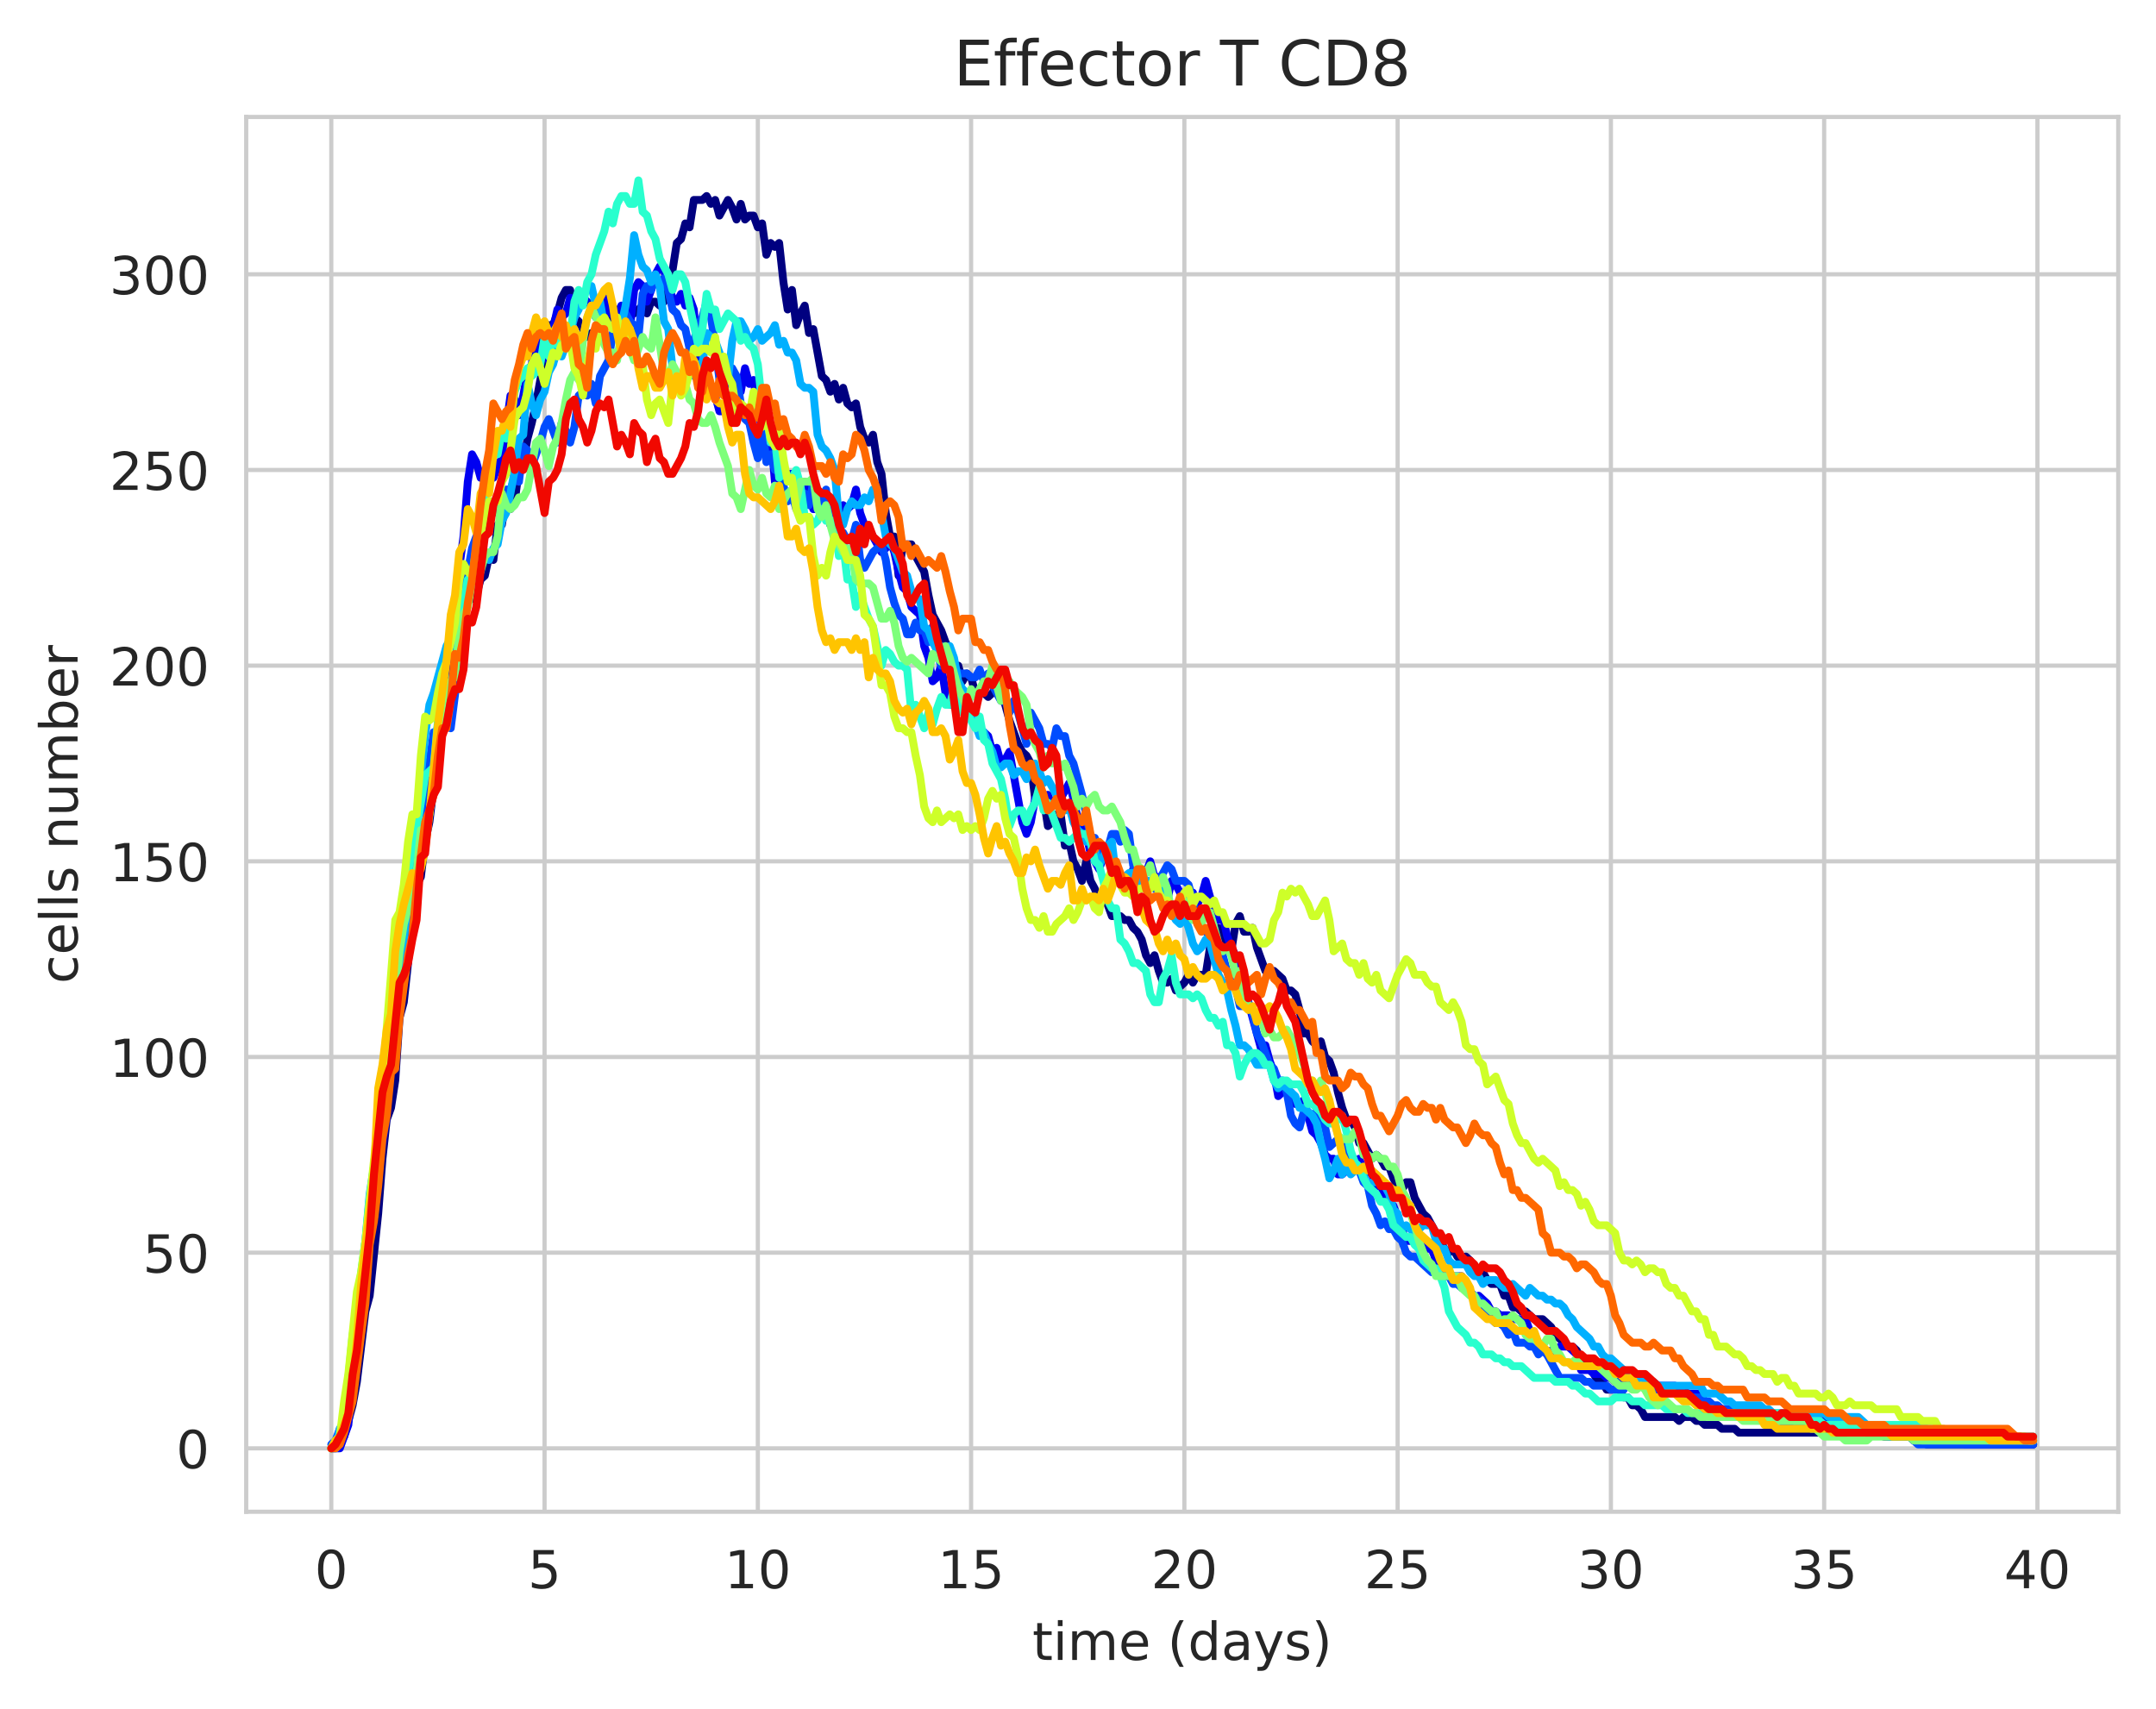 <?xml version="1.0" encoding="utf-8" standalone="no"?>
<!DOCTYPE svg PUBLIC "-//W3C//DTD SVG 1.1//EN"
  "http://www.w3.org/Graphics/SVG/1.1/DTD/svg11.dtd">
<!-- Created with matplotlib (https://matplotlib.org/) -->
<svg height="325.986pt" version="1.1" viewBox="0 0 411.286 325.986" width="411.286pt" xmlns="http://www.w3.org/2000/svg" xmlns:xlink="http://www.w3.org/1999/xlink">
 <defs>
  <style type="text/css">
*{stroke-linecap:butt;stroke-linejoin:round;white-space:pre;}
  </style>
 </defs>
 <g id="figure_1">
  <g id="patch_1">
   <path d="M 0 325.986 
L 411.286 325.986 
L 411.286 0 
L 0 0 
z
" style="fill:#ffffff;"/>
  </g>
  <g id="axes_1">
   <g id="patch_2">
    <path d="M 46.966 288.43 
L 404.086 288.43 
L 404.086 22.318 
L 46.966 22.318 
z
" style="fill:#ffffff;"/>
   </g>
   <g id="matplotlib.axis_1">
    <g id="xtick_1">
     <g id="line2d_1">
      <path clip-path="url(#p7dbe1189a0)" d="M 63.198 288.43 
L 63.198 22.318 
" style="fill:none;stroke:#cccccc;stroke-linecap:round;stroke-width:0.8;"/>
     </g>
     <g id="text_1">
      <!-- 0 -->
      <defs>
       <path d="M 31.781 66.406 
Q 24.172 66.406 20.328 58.906 
Q 16.5 51.422 16.5 36.375 
Q 16.5 21.391 20.328 13.891 
Q 24.172 6.391 31.781 6.391 
Q 39.453 6.391 43.281 13.891 
Q 47.125 21.391 47.125 36.375 
Q 47.125 51.422 43.281 58.906 
Q 39.453 66.406 31.781 66.406 
z
M 31.781 74.219 
Q 44.047 74.219 50.516 64.516 
Q 56.984 54.828 56.984 36.375 
Q 56.984 17.969 50.516 8.266 
Q 44.047 -1.422 31.781 -1.422 
Q 19.531 -1.422 13.062 8.266 
Q 6.594 17.969 6.594 36.375 
Q 6.594 54.828 13.062 64.516 
Q 19.531 74.219 31.781 74.219 
z
" id="DejaVuSans-48"/>
      </defs>
      <g style="fill:#262626;" transform="translate(60.017 303.029)scale(0.1 -0.1)">
       <use xlink:href="#DejaVuSans-48"/>
      </g>
     </g>
    </g>
    <g id="xtick_2">
     <g id="line2d_2">
      <path clip-path="url(#p7dbe1189a0)" d="M 103.882 288.43 
L 103.882 22.318 
" style="fill:none;stroke:#cccccc;stroke-linecap:round;stroke-width:0.8;"/>
     </g>
     <g id="text_2">
      <!-- 5 -->
      <defs>
       <path d="M 10.797 72.906 
L 49.516 72.906 
L 49.516 64.594 
L 19.828 64.594 
L 19.828 46.734 
Q 21.969 47.469 24.109 47.828 
Q 26.266 48.188 28.422 48.188 
Q 40.625 48.188 47.75 41.5 
Q 54.891 34.812 54.891 23.391 
Q 54.891 11.625 47.562 5.094 
Q 40.234 -1.422 26.906 -1.422 
Q 22.312 -1.422 17.547 -0.641 
Q 12.797 0.141 7.719 1.703 
L 7.719 11.625 
Q 12.109 9.234 16.797 8.062 
Q 21.484 6.891 26.703 6.891 
Q 35.156 6.891 40.078 11.328 
Q 45.016 15.766 45.016 23.391 
Q 45.016 31 40.078 35.438 
Q 35.156 39.891 26.703 39.891 
Q 22.75 39.891 18.812 39.016 
Q 14.891 38.141 10.797 36.281 
z
" id="DejaVuSans-53"/>
      </defs>
      <g style="fill:#262626;" transform="translate(100.701 303.029)scale(0.1 -0.1)">
       <use xlink:href="#DejaVuSans-53"/>
      </g>
     </g>
    </g>
    <g id="xtick_3">
     <g id="line2d_3">
      <path clip-path="url(#p7dbe1189a0)" d="M 144.565 288.43 
L 144.565 22.318 
" style="fill:none;stroke:#cccccc;stroke-linecap:round;stroke-width:0.8;"/>
     </g>
     <g id="text_3">
      <!-- 10 -->
      <defs>
       <path d="M 12.406 8.297 
L 28.516 8.297 
L 28.516 63.922 
L 10.984 60.406 
L 10.984 69.391 
L 28.422 72.906 
L 38.281 72.906 
L 38.281 8.297 
L 54.391 8.297 
L 54.391 0 
L 12.406 0 
z
" id="DejaVuSans-49"/>
      </defs>
      <g style="fill:#262626;" transform="translate(138.203 303.029)scale(0.1 -0.1)">
       <use xlink:href="#DejaVuSans-49"/>
       <use x="63.623" xlink:href="#DejaVuSans-48"/>
      </g>
     </g>
    </g>
    <g id="xtick_4">
     <g id="line2d_4">
      <path clip-path="url(#p7dbe1189a0)" d="M 185.249 288.43 
L 185.249 22.318 
" style="fill:none;stroke:#cccccc;stroke-linecap:round;stroke-width:0.8;"/>
     </g>
     <g id="text_4">
      <!-- 15 -->
      <g style="fill:#262626;" transform="translate(178.886 303.029)scale(0.1 -0.1)">
       <use xlink:href="#DejaVuSans-49"/>
       <use x="63.623" xlink:href="#DejaVuSans-53"/>
      </g>
     </g>
    </g>
    <g id="xtick_5">
     <g id="line2d_5">
      <path clip-path="url(#p7dbe1189a0)" d="M 225.932 288.43 
L 225.932 22.318 
" style="fill:none;stroke:#cccccc;stroke-linecap:round;stroke-width:0.8;"/>
     </g>
     <g id="text_5">
      <!-- 20 -->
      <defs>
       <path d="M 19.188 8.297 
L 53.609 8.297 
L 53.609 0 
L 7.328 0 
L 7.328 8.297 
Q 12.938 14.109 22.625 23.891 
Q 32.328 33.688 34.812 36.531 
Q 39.547 41.844 41.422 45.531 
Q 43.312 49.219 43.312 52.781 
Q 43.312 58.594 39.234 62.25 
Q 35.156 65.922 28.609 65.922 
Q 23.969 65.922 18.812 64.312 
Q 13.672 62.703 7.812 59.422 
L 7.812 69.391 
Q 13.766 71.781 18.938 73 
Q 24.125 74.219 28.422 74.219 
Q 39.75 74.219 46.484 68.547 
Q 53.219 62.891 53.219 53.422 
Q 53.219 48.922 51.531 44.891 
Q 49.859 40.875 45.406 35.406 
Q 44.188 33.984 37.641 27.219 
Q 31.109 20.453 19.188 8.297 
z
" id="DejaVuSans-50"/>
      </defs>
      <g style="fill:#262626;" transform="translate(219.57 303.029)scale(0.1 -0.1)">
       <use xlink:href="#DejaVuSans-50"/>
       <use x="63.623" xlink:href="#DejaVuSans-48"/>
      </g>
     </g>
    </g>
    <g id="xtick_6">
     <g id="line2d_6">
      <path clip-path="url(#p7dbe1189a0)" d="M 266.616 288.43 
L 266.616 22.318 
" style="fill:none;stroke:#cccccc;stroke-linecap:round;stroke-width:0.8;"/>
     </g>
     <g id="text_6">
      <!-- 25 -->
      <g style="fill:#262626;" transform="translate(260.253 303.029)scale(0.1 -0.1)">
       <use xlink:href="#DejaVuSans-50"/>
       <use x="63.623" xlink:href="#DejaVuSans-53"/>
      </g>
     </g>
    </g>
    <g id="xtick_7">
     <g id="line2d_7">
      <path clip-path="url(#p7dbe1189a0)" d="M 307.3 288.43 
L 307.3 22.318 
" style="fill:none;stroke:#cccccc;stroke-linecap:round;stroke-width:0.8;"/>
     </g>
     <g id="text_7">
      <!-- 30 -->
      <defs>
       <path d="M 40.578 39.312 
Q 47.656 37.797 51.625 33 
Q 55.609 28.219 55.609 21.188 
Q 55.609 10.406 48.188 4.484 
Q 40.766 -1.422 27.094 -1.422 
Q 22.516 -1.422 17.656 -0.516 
Q 12.797 0.391 7.625 2.203 
L 7.625 11.719 
Q 11.719 9.328 16.594 8.109 
Q 21.484 6.891 26.812 6.891 
Q 36.078 6.891 40.938 10.547 
Q 45.797 14.203 45.797 21.188 
Q 45.797 27.641 41.281 31.266 
Q 36.766 34.906 28.719 34.906 
L 20.219 34.906 
L 20.219 43.016 
L 29.109 43.016 
Q 36.375 43.016 40.234 45.922 
Q 44.094 48.828 44.094 54.297 
Q 44.094 59.906 40.109 62.906 
Q 36.141 65.922 28.719 65.922 
Q 24.656 65.922 20.016 65.031 
Q 15.375 64.156 9.812 62.312 
L 9.812 71.094 
Q 15.438 72.656 20.344 73.438 
Q 25.25 74.219 29.594 74.219 
Q 40.828 74.219 47.359 69.109 
Q 53.906 64.016 53.906 55.328 
Q 53.906 49.266 50.438 45.094 
Q 46.969 40.922 40.578 39.312 
z
" id="DejaVuSans-51"/>
      </defs>
      <g style="fill:#262626;" transform="translate(300.937 303.029)scale(0.1 -0.1)">
       <use xlink:href="#DejaVuSans-51"/>
       <use x="63.623" xlink:href="#DejaVuSans-48"/>
      </g>
     </g>
    </g>
    <g id="xtick_8">
     <g id="line2d_8">
      <path clip-path="url(#p7dbe1189a0)" d="M 347.983 288.43 
L 347.983 22.318 
" style="fill:none;stroke:#cccccc;stroke-linecap:round;stroke-width:0.8;"/>
     </g>
     <g id="text_8">
      <!-- 35 -->
      <g style="fill:#262626;" transform="translate(341.621 303.029)scale(0.1 -0.1)">
       <use xlink:href="#DejaVuSans-51"/>
       <use x="63.623" xlink:href="#DejaVuSans-53"/>
      </g>
     </g>
    </g>
    <g id="xtick_9">
     <g id="line2d_9">
      <path clip-path="url(#p7dbe1189a0)" d="M 388.667 288.43 
L 388.667 22.318 
" style="fill:none;stroke:#cccccc;stroke-linecap:round;stroke-width:0.8;"/>
     </g>
     <g id="text_9">
      <!-- 40 -->
      <defs>
       <path d="M 37.797 64.312 
L 12.891 25.391 
L 37.797 25.391 
z
M 35.203 72.906 
L 47.609 72.906 
L 47.609 25.391 
L 58.016 25.391 
L 58.016 17.188 
L 47.609 17.188 
L 47.609 0 
L 37.797 0 
L 37.797 17.188 
L 4.891 17.188 
L 4.891 26.703 
z
" id="DejaVuSans-52"/>
      </defs>
      <g style="fill:#262626;" transform="translate(382.304 303.029)scale(0.1 -0.1)">
       <use xlink:href="#DejaVuSans-52"/>
       <use x="63.623" xlink:href="#DejaVuSans-48"/>
      </g>
     </g>
    </g>
    <g id="text_10">
     <!-- time (days) -->
     <defs>
      <path d="M 18.312 70.219 
L 18.312 54.688 
L 36.812 54.688 
L 36.812 47.703 
L 18.312 47.703 
L 18.312 18.016 
Q 18.312 11.328 20.141 9.422 
Q 21.969 7.516 27.594 7.516 
L 36.812 7.516 
L 36.812 0 
L 27.594 0 
Q 17.188 0 13.234 3.875 
Q 9.281 7.766 9.281 18.016 
L 9.281 47.703 
L 2.688 47.703 
L 2.688 54.688 
L 9.281 54.688 
L 9.281 70.219 
z
" id="DejaVuSans-116"/>
      <path d="M 9.422 54.688 
L 18.406 54.688 
L 18.406 0 
L 9.422 0 
z
M 9.422 75.984 
L 18.406 75.984 
L 18.406 64.594 
L 9.422 64.594 
z
" id="DejaVuSans-105"/>
      <path d="M 52 44.188 
Q 55.375 50.25 60.062 53.125 
Q 64.75 56 71.094 56 
Q 79.641 56 84.281 50.016 
Q 88.922 44.047 88.922 33.016 
L 88.922 0 
L 79.891 0 
L 79.891 32.719 
Q 79.891 40.578 77.094 44.375 
Q 74.312 48.188 68.609 48.188 
Q 61.625 48.188 57.562 43.547 
Q 53.516 38.922 53.516 30.906 
L 53.516 0 
L 44.484 0 
L 44.484 32.719 
Q 44.484 40.625 41.703 44.406 
Q 38.922 48.188 33.109 48.188 
Q 26.219 48.188 22.156 43.531 
Q 18.109 38.875 18.109 30.906 
L 18.109 0 
L 9.078 0 
L 9.078 54.688 
L 18.109 54.688 
L 18.109 46.188 
Q 21.188 51.219 25.484 53.609 
Q 29.781 56 35.688 56 
Q 41.656 56 45.828 52.969 
Q 50 49.953 52 44.188 
z
" id="DejaVuSans-109"/>
      <path d="M 56.203 29.594 
L 56.203 25.203 
L 14.891 25.203 
Q 15.484 15.922 20.484 11.062 
Q 25.484 6.203 34.422 6.203 
Q 39.594 6.203 44.453 7.469 
Q 49.312 8.734 54.109 11.281 
L 54.109 2.781 
Q 49.266 0.734 44.188 -0.344 
Q 39.109 -1.422 33.891 -1.422 
Q 20.797 -1.422 13.156 6.188 
Q 5.516 13.812 5.516 26.812 
Q 5.516 40.234 12.766 48.109 
Q 20.016 56 32.328 56 
Q 43.359 56 49.781 48.891 
Q 56.203 41.797 56.203 29.594 
z
M 47.219 32.234 
Q 47.125 39.594 43.094 43.984 
Q 39.062 48.391 32.422 48.391 
Q 24.906 48.391 20.391 44.141 
Q 15.875 39.891 15.188 32.172 
z
" id="DejaVuSans-101"/>
      <path id="DejaVuSans-32"/>
      <path d="M 31 75.875 
Q 24.469 64.656 21.281 53.656 
Q 18.109 42.672 18.109 31.391 
Q 18.109 20.125 21.312 9.062 
Q 24.516 -2 31 -13.188 
L 23.188 -13.188 
Q 15.875 -1.703 12.234 9.375 
Q 8.594 20.453 8.594 31.391 
Q 8.594 42.281 12.203 53.312 
Q 15.828 64.359 23.188 75.875 
z
" id="DejaVuSans-40"/>
      <path d="M 45.406 46.391 
L 45.406 75.984 
L 54.391 75.984 
L 54.391 0 
L 45.406 0 
L 45.406 8.203 
Q 42.578 3.328 38.25 0.953 
Q 33.938 -1.422 27.875 -1.422 
Q 17.969 -1.422 11.734 6.484 
Q 5.516 14.406 5.516 27.297 
Q 5.516 40.188 11.734 48.094 
Q 17.969 56 27.875 56 
Q 33.938 56 38.25 53.625 
Q 42.578 51.266 45.406 46.391 
z
M 14.797 27.297 
Q 14.797 17.391 18.875 11.75 
Q 22.953 6.109 30.078 6.109 
Q 37.203 6.109 41.297 11.75 
Q 45.406 17.391 45.406 27.297 
Q 45.406 37.203 41.297 42.844 
Q 37.203 48.484 30.078 48.484 
Q 22.953 48.484 18.875 42.844 
Q 14.797 37.203 14.797 27.297 
z
" id="DejaVuSans-100"/>
      <path d="M 34.281 27.484 
Q 23.391 27.484 19.188 25 
Q 14.984 22.516 14.984 16.5 
Q 14.984 11.719 18.141 8.906 
Q 21.297 6.109 26.703 6.109 
Q 34.188 6.109 38.703 11.406 
Q 43.219 16.703 43.219 25.484 
L 43.219 27.484 
z
M 52.203 31.203 
L 52.203 0 
L 43.219 0 
L 43.219 8.297 
Q 40.141 3.328 35.547 0.953 
Q 30.953 -1.422 24.312 -1.422 
Q 15.922 -1.422 10.953 3.297 
Q 6 8.016 6 15.922 
Q 6 25.141 12.172 29.828 
Q 18.359 34.516 30.609 34.516 
L 43.219 34.516 
L 43.219 35.406 
Q 43.219 41.609 39.141 45 
Q 35.062 48.391 27.688 48.391 
Q 23 48.391 18.547 47.266 
Q 14.109 46.141 10.016 43.891 
L 10.016 52.203 
Q 14.938 54.109 19.578 55.047 
Q 24.219 56 28.609 56 
Q 40.484 56 46.344 49.844 
Q 52.203 43.703 52.203 31.203 
z
" id="DejaVuSans-97"/>
      <path d="M 32.172 -5.078 
Q 28.375 -14.844 24.75 -17.812 
Q 21.141 -20.797 15.094 -20.797 
L 7.906 -20.797 
L 7.906 -13.281 
L 13.188 -13.281 
Q 16.891 -13.281 18.938 -11.516 
Q 21 -9.766 23.484 -3.219 
L 25.094 0.875 
L 2.984 54.688 
L 12.5 54.688 
L 29.594 11.922 
L 46.688 54.688 
L 56.203 54.688 
z
" id="DejaVuSans-121"/>
      <path d="M 44.281 53.078 
L 44.281 44.578 
Q 40.484 46.531 36.375 47.5 
Q 32.281 48.484 27.875 48.484 
Q 21.188 48.484 17.844 46.438 
Q 14.5 44.391 14.5 40.281 
Q 14.5 37.156 16.891 35.375 
Q 19.281 33.594 26.516 31.984 
L 29.594 31.297 
Q 39.156 29.25 43.188 25.516 
Q 47.219 21.781 47.219 15.094 
Q 47.219 7.469 41.188 3.016 
Q 35.156 -1.422 24.609 -1.422 
Q 20.219 -1.422 15.453 -0.562 
Q 10.688 0.297 5.422 2 
L 5.422 11.281 
Q 10.406 8.688 15.234 7.391 
Q 20.062 6.109 24.812 6.109 
Q 31.156 6.109 34.562 8.281 
Q 37.984 10.453 37.984 14.406 
Q 37.984 18.062 35.516 20.016 
Q 33.062 21.969 24.703 23.781 
L 21.578 24.516 
Q 13.234 26.266 9.516 29.906 
Q 5.812 33.547 5.812 39.891 
Q 5.812 47.609 11.281 51.797 
Q 16.75 56 26.812 56 
Q 31.781 56 36.172 55.266 
Q 40.578 54.547 44.281 53.078 
z
" id="DejaVuSans-115"/>
      <path d="M 8.016 75.875 
L 15.828 75.875 
Q 23.141 64.359 26.781 53.312 
Q 30.422 42.281 30.422 31.391 
Q 30.422 20.453 26.781 9.375 
Q 23.141 -1.703 15.828 -13.188 
L 8.016 -13.188 
Q 14.5 -2 17.703 9.062 
Q 20.906 20.125 20.906 31.391 
Q 20.906 42.672 17.703 53.656 
Q 14.5 64.656 8.016 75.875 
z
" id="DejaVuSans-41"/>
     </defs>
     <g style="fill:#262626;" transform="translate(196.937 316.707)scale(0.1 -0.1)">
      <use xlink:href="#DejaVuSans-116"/>
      <use x="39.209" xlink:href="#DejaVuSans-105"/>
      <use x="66.992" xlink:href="#DejaVuSans-109"/>
      <use x="164.404" xlink:href="#DejaVuSans-101"/>
      <use x="225.928" xlink:href="#DejaVuSans-32"/>
      <use x="257.715" xlink:href="#DejaVuSans-40"/>
      <use x="296.729" xlink:href="#DejaVuSans-100"/>
      <use x="360.205" xlink:href="#DejaVuSans-97"/>
      <use x="421.484" xlink:href="#DejaVuSans-121"/>
      <use x="480.664" xlink:href="#DejaVuSans-115"/>
      <use x="532.764" xlink:href="#DejaVuSans-41"/>
     </g>
    </g>
   </g>
   <g id="matplotlib.axis_2">
    <g id="ytick_1">
     <g id="line2d_10">
      <path clip-path="url(#p7dbe1189a0)" d="M 46.966 276.334 
L 404.086 276.334 
" style="fill:none;stroke:#cccccc;stroke-linecap:round;stroke-width:0.8;"/>
     </g>
     <g id="text_11">
      <!-- 0 -->
      <g style="fill:#262626;" transform="translate(33.603 280.133)scale(0.1 -0.1)">
       <use xlink:href="#DejaVuSans-48"/>
      </g>
     </g>
    </g>
    <g id="ytick_2">
     <g id="line2d_11">
      <path clip-path="url(#p7dbe1189a0)" d="M 46.966 239.001 
L 404.086 239.001 
" style="fill:none;stroke:#cccccc;stroke-linecap:round;stroke-width:0.8;"/>
     </g>
     <g id="text_12">
      <!-- 50 -->
      <g style="fill:#262626;" transform="translate(27.241 242.8)scale(0.1 -0.1)">
       <use xlink:href="#DejaVuSans-53"/>
       <use x="63.623" xlink:href="#DejaVuSans-48"/>
      </g>
     </g>
    </g>
    <g id="ytick_3">
     <g id="line2d_12">
      <path clip-path="url(#p7dbe1189a0)" d="M 46.966 201.667 
L 404.086 201.667 
" style="fill:none;stroke:#cccccc;stroke-linecap:round;stroke-width:0.8;"/>
     </g>
     <g id="text_13">
      <!-- 100 -->
      <g style="fill:#262626;" transform="translate(20.878 205.467)scale(0.1 -0.1)">
       <use xlink:href="#DejaVuSans-49"/>
       <use x="63.623" xlink:href="#DejaVuSans-48"/>
       <use x="127.246" xlink:href="#DejaVuSans-48"/>
      </g>
     </g>
    </g>
    <g id="ytick_4">
     <g id="line2d_13">
      <path clip-path="url(#p7dbe1189a0)" d="M 46.966 164.334 
L 404.086 164.334 
" style="fill:none;stroke:#cccccc;stroke-linecap:round;stroke-width:0.8;"/>
     </g>
     <g id="text_14">
      <!-- 150 -->
      <g style="fill:#262626;" transform="translate(20.878 168.133)scale(0.1 -0.1)">
       <use xlink:href="#DejaVuSans-49"/>
       <use x="63.623" xlink:href="#DejaVuSans-53"/>
       <use x="127.246" xlink:href="#DejaVuSans-48"/>
      </g>
     </g>
    </g>
    <g id="ytick_5">
     <g id="line2d_14">
      <path clip-path="url(#p7dbe1189a0)" d="M 46.966 127.001 
L 404.086 127.001 
" style="fill:none;stroke:#cccccc;stroke-linecap:round;stroke-width:0.8;"/>
     </g>
     <g id="text_15">
      <!-- 200 -->
      <g style="fill:#262626;" transform="translate(20.878 130.8)scale(0.1 -0.1)">
       <use xlink:href="#DejaVuSans-50"/>
       <use x="63.623" xlink:href="#DejaVuSans-48"/>
       <use x="127.246" xlink:href="#DejaVuSans-48"/>
      </g>
     </g>
    </g>
    <g id="ytick_6">
     <g id="line2d_15">
      <path clip-path="url(#p7dbe1189a0)" d="M 46.966 89.667 
L 404.086 89.667 
" style="fill:none;stroke:#cccccc;stroke-linecap:round;stroke-width:0.8;"/>
     </g>
     <g id="text_16">
      <!-- 250 -->
      <g style="fill:#262626;" transform="translate(20.878 93.467)scale(0.1 -0.1)">
       <use xlink:href="#DejaVuSans-50"/>
       <use x="63.623" xlink:href="#DejaVuSans-53"/>
       <use x="127.246" xlink:href="#DejaVuSans-48"/>
      </g>
     </g>
    </g>
    <g id="ytick_7">
     <g id="line2d_16">
      <path clip-path="url(#p7dbe1189a0)" d="M 46.966 52.334 
L 404.086 52.334 
" style="fill:none;stroke:#cccccc;stroke-linecap:round;stroke-width:0.8;"/>
     </g>
     <g id="text_17">
      <!-- 300 -->
      <g style="fill:#262626;" transform="translate(20.878 56.133)scale(0.1 -0.1)">
       <use xlink:href="#DejaVuSans-51"/>
       <use x="63.623" xlink:href="#DejaVuSans-48"/>
       <use x="127.246" xlink:href="#DejaVuSans-48"/>
      </g>
     </g>
    </g>
    <g id="text_18">
     <!-- cells number -->
     <defs>
      <path d="M 48.781 52.594 
L 48.781 44.188 
Q 44.969 46.297 41.141 47.344 
Q 37.312 48.391 33.406 48.391 
Q 24.656 48.391 19.812 42.844 
Q 14.984 37.312 14.984 27.297 
Q 14.984 17.281 19.812 11.734 
Q 24.656 6.203 33.406 6.203 
Q 37.312 6.203 41.141 7.25 
Q 44.969 8.297 48.781 10.406 
L 48.781 2.094 
Q 45.016 0.344 40.984 -0.531 
Q 36.969 -1.422 32.422 -1.422 
Q 20.062 -1.422 12.781 6.344 
Q 5.516 14.109 5.516 27.297 
Q 5.516 40.672 12.859 48.328 
Q 20.219 56 33.016 56 
Q 37.156 56 41.109 55.141 
Q 45.062 54.297 48.781 52.594 
z
" id="DejaVuSans-99"/>
      <path d="M 9.422 75.984 
L 18.406 75.984 
L 18.406 0 
L 9.422 0 
z
" id="DejaVuSans-108"/>
      <path d="M 54.891 33.016 
L 54.891 0 
L 45.906 0 
L 45.906 32.719 
Q 45.906 40.484 42.875 44.328 
Q 39.844 48.188 33.797 48.188 
Q 26.516 48.188 22.312 43.547 
Q 18.109 38.922 18.109 30.906 
L 18.109 0 
L 9.078 0 
L 9.078 54.688 
L 18.109 54.688 
L 18.109 46.188 
Q 21.344 51.125 25.703 53.562 
Q 30.078 56 35.797 56 
Q 45.219 56 50.047 50.172 
Q 54.891 44.344 54.891 33.016 
z
" id="DejaVuSans-110"/>
      <path d="M 8.5 21.578 
L 8.5 54.688 
L 17.484 54.688 
L 17.484 21.922 
Q 17.484 14.156 20.5 10.266 
Q 23.531 6.391 29.594 6.391 
Q 36.859 6.391 41.078 11.031 
Q 45.312 15.672 45.312 23.688 
L 45.312 54.688 
L 54.297 54.688 
L 54.297 0 
L 45.312 0 
L 45.312 8.406 
Q 42.047 3.422 37.719 1 
Q 33.406 -1.422 27.688 -1.422 
Q 18.266 -1.422 13.375 4.438 
Q 8.5 10.297 8.5 21.578 
z
M 31.109 56 
z
" id="DejaVuSans-117"/>
      <path d="M 48.688 27.297 
Q 48.688 37.203 44.609 42.844 
Q 40.531 48.484 33.406 48.484 
Q 26.266 48.484 22.188 42.844 
Q 18.109 37.203 18.109 27.297 
Q 18.109 17.391 22.188 11.75 
Q 26.266 6.109 33.406 6.109 
Q 40.531 6.109 44.609 11.75 
Q 48.688 17.391 48.688 27.297 
z
M 18.109 46.391 
Q 20.953 51.266 25.266 53.625 
Q 29.594 56 35.594 56 
Q 45.562 56 51.781 48.094 
Q 58.016 40.188 58.016 27.297 
Q 58.016 14.406 51.781 6.484 
Q 45.562 -1.422 35.594 -1.422 
Q 29.594 -1.422 25.266 0.953 
Q 20.953 3.328 18.109 8.203 
L 18.109 0 
L 9.078 0 
L 9.078 75.984 
L 18.109 75.984 
z
" id="DejaVuSans-98"/>
      <path d="M 41.109 46.297 
Q 39.594 47.172 37.812 47.578 
Q 36.031 48 33.891 48 
Q 26.266 48 22.188 43.047 
Q 18.109 38.094 18.109 28.812 
L 18.109 0 
L 9.078 0 
L 9.078 54.688 
L 18.109 54.688 
L 18.109 46.188 
Q 20.953 51.172 25.484 53.578 
Q 30.031 56 36.531 56 
Q 37.453 56 38.578 55.875 
Q 39.703 55.766 41.062 55.516 
z
" id="DejaVuSans-114"/>
     </defs>
     <g style="fill:#262626;" transform="translate(14.798 187.686)rotate(-90)scale(0.1 -0.1)">
      <use xlink:href="#DejaVuSans-99"/>
      <use x="54.98" xlink:href="#DejaVuSans-101"/>
      <use x="116.504" xlink:href="#DejaVuSans-108"/>
      <use x="144.287" xlink:href="#DejaVuSans-108"/>
      <use x="172.07" xlink:href="#DejaVuSans-115"/>
      <use x="224.17" xlink:href="#DejaVuSans-32"/>
      <use x="255.957" xlink:href="#DejaVuSans-110"/>
      <use x="319.336" xlink:href="#DejaVuSans-117"/>
      <use x="382.715" xlink:href="#DejaVuSans-109"/>
      <use x="480.127" xlink:href="#DejaVuSans-98"/>
      <use x="543.604" xlink:href="#DejaVuSans-101"/>
      <use x="605.127" xlink:href="#DejaVuSans-114"/>
     </g>
    </g>
   </g>
   <g id="line2d_17">
    <path clip-path="url(#p7dbe1189a0)" d="M 63.198 276.334 
L 64.012 275.587 
L 64.826 274.094 
L 65.639 274.094 
L 67.267 268.121 
L 68.08 263.641 
L 69.708 250.201 
L 70.521 247.214 
L 72.149 231.534 
L 72.962 221.081 
L 73.776 213.614 
L 74.59 211.374 
L 75.403 206.147 
L 76.217 194.201 
L 77.031 191.214 
L 77.844 183.747 
L 78.658 174.041 
L 79.472 168.814 
L 80.285 167.321 
L 81.099 160.601 
L 81.913 156.867 
L 82.726 150.147 
L 83.54 141.187 
L 84.354 136.707 
L 85.167 132.974 
L 85.981 127.747 
L 86.795 125.507 
L 87.608 122.521 
L 88.422 121.774 
L 89.236 113.561 
L 90.049 114.307 
L 90.863 113.561 
L 91.677 110.574 
L 92.49 109.827 
L 93.304 106.094 
L 94.118 106.841 
L 94.932 100.121 
L 95.745 100.121 
L 96.559 94.894 
L 97.373 97.134 
L 98.186 95.641 
L 99 89.667 
L 99.814 88.174 
L 100.627 83.694 
L 101.441 80.707 
L 102.255 76.974 
L 103.068 72.494 
L 103.882 68.761 
L 104.696 62.041 
L 105.509 62.041 
L 106.323 59.801 
L 107.137 56.814 
L 107.95 55.321 
L 108.764 55.321 
L 109.578 60.547 
L 110.391 61.294 
L 112.019 64.281 
L 112.832 63.534 
L 113.646 64.281 
L 114.46 62.041 
L 115.273 56.814 
L 116.901 61.294 
L 117.714 59.054 
L 118.528 63.534 
L 119.342 60.547 
L 120.155 58.307 
L 120.969 59.801 
L 122.596 58.307 
L 123.41 59.801 
L 124.224 57.561 
L 125.037 57.561 
L 125.851 58.307 
L 126.665 57.561 
L 127.478 53.827 
L 128.292 51.587 
L 129.106 46.361 
L 129.919 45.614 
L 130.733 42.627 
L 131.547 43.374 
L 132.36 38.147 
L 133.988 38.147 
L 134.801 37.401 
L 135.615 38.894 
L 136.429 38.147 
L 137.242 41.134 
L 138.87 38.147 
L 139.683 39.641 
L 140.497 41.881 
L 141.311 38.894 
L 142.124 41.881 
L 142.938 41.134 
L 143.752 41.134 
L 144.565 43.374 
L 145.379 42.627 
L 146.193 48.601 
L 147.006 46.361 
L 147.82 47.107 
L 148.634 46.361 
L 149.447 53.827 
L 150.261 59.054 
L 151.075 55.321 
L 151.888 62.041 
L 152.702 59.801 
L 153.516 58.307 
L 154.329 63.534 
L 155.143 62.787 
L 156.77 71.747 
L 157.584 72.494 
L 158.398 74.734 
L 159.211 73.241 
L 160.025 76.227 
L 160.839 73.987 
L 161.652 76.974 
L 162.466 77.721 
L 163.28 76.974 
L 164.093 81.454 
L 164.907 83.694 
L 165.721 84.441 
L 166.535 82.947 
L 167.348 88.174 
L 168.162 90.414 
L 168.976 97.881 
L 169.789 102.361 
L 170.603 102.361 
L 171.417 109.827 
L 172.23 103.854 
L 173.858 103.854 
L 174.671 106.094 
L 176.299 109.081 
L 177.112 113.561 
L 177.926 117.294 
L 179.553 120.281 
L 180.367 122.521 
L 181.181 124.014 
L 181.994 129.241 
L 182.808 127.001 
L 183.622 129.987 
L 184.435 128.494 
L 185.249 129.241 
L 186.063 132.227 
L 187.69 132.227 
L 188.504 132.974 
L 189.317 132.227 
L 190.131 130.734 
L 190.945 132.227 
L 191.758 134.467 
L 192.572 137.454 
L 194.199 141.934 
L 195.013 143.427 
L 195.827 144.174 
L 196.64 145.667 
L 197.454 152.387 
L 199.081 152.387 
L 199.895 157.614 
L 200.709 156.867 
L 201.522 155.374 
L 202.336 155.374 
L 203.15 161.347 
L 203.963 160.601 
L 204.777 164.334 
L 205.591 165.827 
L 206.404 168.067 
L 207.218 164.334 
L 208.032 168.067 
L 208.845 169.561 
L 209.659 171.801 
L 210.473 171.801 
L 211.286 172.547 
L 212.1 174.787 
L 213.727 174.787 
L 214.541 175.534 
L 215.355 175.534 
L 216.168 177.027 
L 216.982 177.774 
L 217.796 179.267 
L 218.609 182.254 
L 219.423 183.747 
L 220.237 182.254 
L 221.05 185.241 
L 221.864 187.481 
L 222.678 187.481 
L 223.491 186.734 
L 224.305 188.974 
L 225.932 187.481 
L 226.746 185.987 
L 227.56 187.481 
L 228.373 185.987 
L 230.001 185.987 
L 230.814 180.761 
L 231.628 177.027 
L 232.442 177.027 
L 233.255 180.014 
L 234.883 181.507 
L 235.697 176.281 
L 236.51 174.787 
L 237.324 177.774 
L 238.138 177.774 
L 238.951 177.027 
L 239.765 180.761 
L 241.392 185.241 
L 243.02 185.241 
L 244.647 186.734 
L 245.461 188.974 
L 246.274 188.974 
L 247.088 189.721 
L 247.902 192.707 
L 248.715 197.187 
L 249.529 197.187 
L 250.343 198.681 
L 251.156 199.427 
L 251.97 198.681 
L 252.784 201.667 
L 253.597 202.414 
L 254.411 204.654 
L 255.225 208.387 
L 256.038 211.374 
L 256.852 213.614 
L 257.666 213.614 
L 258.479 215.107 
L 259.293 218.094 
L 260.107 218.094 
L 261.734 221.081 
L 262.548 220.334 
L 263.361 221.081 
L 264.175 222.574 
L 264.989 222.574 
L 265.802 224.814 
L 266.616 226.307 
L 267.43 227.054 
L 268.243 225.561 
L 269.057 225.561 
L 269.871 228.547 
L 271.498 231.534 
L 272.312 232.281 
L 275.566 238.254 
L 276.38 239.001 
L 277.194 238.254 
L 278.007 239.747 
L 278.821 240.494 
L 279.635 239.747 
L 280.448 240.494 
L 281.262 242.734 
L 282.889 242.734 
L 283.703 244.227 
L 284.517 244.974 
L 286.144 244.974 
L 286.958 247.214 
L 287.771 247.214 
L 288.585 249.454 
L 289.399 249.454 
L 290.212 250.201 
L 291.026 250.201 
L 292.653 251.694 
L 294.281 251.694 
L 295.908 253.187 
L 296.722 254.681 
L 299.163 256.921 
L 299.976 256.921 
L 300.79 257.667 
L 301.604 259.161 
L 302.417 259.161 
L 304.859 263.641 
L 305.672 263.641 
L 306.486 265.134 
L 308.927 265.134 
L 309.741 266.627 
L 310.554 266.627 
L 311.368 268.121 
L 312.182 268.121 
L 312.995 268.867 
L 313.809 270.361 
L 319.505 270.361 
L 320.318 271.107 
L 321.132 270.361 
L 322.759 270.361 
L 323.573 271.107 
L 324.387 271.107 
L 325.2 271.854 
L 327.641 271.854 
L 328.455 272.601 
L 330.896 272.601 
L 331.71 273.347 
L 358.561 273.347 
L 359.374 274.094 
L 364.256 274.094 
L 365.07 274.841 
L 366.697 274.841 
L 367.511 275.587 
L 387.853 275.587 
L 387.853 275.587 
" style="fill:none;stroke:#000080;stroke-linecap:round;stroke-width:1.5;"/>
   </g>
   <g id="line2d_18">
    <path clip-path="url(#p7dbe1189a0)" d="M 63.198 276.334 
L 64.826 276.334 
L 66.453 271.854 
L 67.267 263.641 
L 68.08 256.921 
L 68.894 252.441 
L 69.708 246.467 
L 71.335 226.307 
L 72.149 223.321 
L 73.776 212.867 
L 74.59 202.414 
L 75.403 196.441 
L 76.217 194.201 
L 77.031 183.747 
L 78.658 174.787 
L 81.099 152.387 
L 81.913 148.654 
L 82.726 146.414 
L 83.54 138.201 
L 84.354 132.227 
L 85.167 131.481 
L 85.981 121.774 
L 86.795 118.041 
L 87.608 108.334 
L 88.422 102.361 
L 89.236 91.907 
L 90.049 86.681 
L 90.863 88.174 
L 91.677 91.161 
L 94.118 91.161 
L 94.932 88.921 
L 95.745 87.427 
L 97.373 75.481 
L 98.186 76.227 
L 99 79.214 
L 99.814 75.481 
L 100.627 71.001 
L 101.441 69.507 
L 102.255 63.534 
L 103.068 67.267 
L 104.696 68.761 
L 105.509 62.787 
L 106.323 59.054 
L 107.137 60.547 
L 107.95 59.801 
L 108.764 56.814 
L 109.578 59.801 
L 111.205 56.814 
L 112.832 58.307 
L 113.646 60.547 
L 114.46 58.307 
L 115.273 56.814 
L 116.087 59.801 
L 116.901 59.801 
L 117.714 62.041 
L 118.528 58.307 
L 119.342 63.534 
L 120.155 62.787 
L 120.969 55.321 
L 121.783 53.827 
L 122.596 54.574 
L 123.41 57.561 
L 124.224 55.321 
L 125.037 52.334 
L 125.851 50.841 
L 126.665 51.587 
L 127.478 54.574 
L 128.292 56.814 
L 129.106 57.561 
L 129.919 56.067 
L 130.733 58.307 
L 131.547 56.814 
L 132.36 59.054 
L 133.174 68.761 
L 133.988 68.761 
L 134.801 71.747 
L 135.615 73.987 
L 136.429 75.481 
L 137.242 78.467 
L 138.87 78.467 
L 139.683 77.721 
L 140.497 74.734 
L 141.311 74.734 
L 142.124 70.254 
L 142.938 73.241 
L 143.752 72.494 
L 144.565 77.721 
L 145.379 82.201 
L 146.193 80.707 
L 147.006 82.201 
L 147.82 91.907 
L 148.634 91.161 
L 149.447 89.667 
L 150.261 90.414 
L 151.075 90.414 
L 151.888 91.161 
L 152.702 92.654 
L 153.516 91.907 
L 154.329 94.147 
L 155.143 97.134 
L 155.957 97.134 
L 156.77 97.881 
L 157.584 96.387 
L 158.398 100.121 
L 159.211 100.121 
L 160.025 98.627 
L 160.839 96.387 
L 161.652 97.134 
L 162.466 96.387 
L 163.28 93.401 
L 164.093 97.881 
L 164.907 100.121 
L 165.721 100.867 
L 168.162 105.347 
L 168.976 104.601 
L 169.789 103.107 
L 170.603 105.347 
L 171.417 109.081 
L 172.23 112.067 
L 173.044 112.814 
L 173.858 115.801 
L 175.485 117.294 
L 176.299 123.267 
L 177.112 125.507 
L 177.926 129.987 
L 178.74 129.241 
L 179.553 127.001 
L 180.367 132.227 
L 181.181 134.467 
L 181.994 134.467 
L 182.808 135.214 
L 183.622 132.974 
L 185.249 135.961 
L 186.063 136.707 
L 186.876 138.947 
L 188.504 140.441 
L 189.317 143.427 
L 190.131 142.681 
L 190.945 145.667 
L 191.758 144.921 
L 192.572 143.427 
L 195.013 156.867 
L 195.827 159.107 
L 196.64 156.867 
L 197.454 152.387 
L 198.268 151.641 
L 199.081 152.387 
L 199.895 151.641 
L 200.709 153.881 
L 202.336 152.387 
L 203.963 149.401 
L 204.777 152.387 
L 205.591 156.121 
L 206.404 158.361 
L 207.218 159.107 
L 208.032 162.841 
L 209.659 165.827 
L 210.473 163.587 
L 211.286 162.841 
L 212.1 163.587 
L 212.914 168.067 
L 213.727 168.067 
L 214.541 169.561 
L 215.355 168.814 
L 216.168 165.827 
L 217.796 165.827 
L 218.609 166.574 
L 219.423 164.334 
L 220.237 167.321 
L 221.05 167.321 
L 222.678 171.801 
L 223.491 168.067 
L 224.305 168.814 
L 225.932 171.801 
L 226.746 174.787 
L 227.56 170.307 
L 228.373 172.547 
L 229.187 171.054 
L 230.001 168.067 
L 230.814 171.054 
L 232.442 175.534 
L 233.255 174.787 
L 234.069 178.521 
L 234.883 180.761 
L 235.697 182.254 
L 236.51 186.734 
L 237.324 186.734 
L 238.138 191.214 
L 240.579 200.174 
L 241.392 199.427 
L 242.206 202.414 
L 243.02 204.654 
L 243.833 209.134 
L 244.647 208.387 
L 246.274 208.387 
L 247.088 210.627 
L 247.902 210.627 
L 248.715 209.881 
L 250.343 215.854 
L 251.156 216.601 
L 251.97 218.094 
L 252.784 220.334 
L 253.597 221.081 
L 254.411 221.081 
L 255.225 224.067 
L 256.038 224.067 
L 256.852 223.321 
L 257.666 221.827 
L 258.479 222.574 
L 259.293 221.081 
L 260.107 223.321 
L 260.92 223.321 
L 261.734 224.067 
L 262.548 226.307 
L 263.361 226.307 
L 264.989 229.294 
L 265.802 230.041 
L 268.243 236.761 
L 269.057 236.761 
L 269.871 236.014 
L 272.312 238.254 
L 273.125 238.254 
L 273.939 240.494 
L 275.566 243.481 
L 278.821 243.481 
L 281.262 247.961 
L 282.076 247.214 
L 283.703 248.707 
L 284.517 250.201 
L 285.33 250.201 
L 286.144 250.947 
L 287.771 250.947 
L 288.585 251.694 
L 291.026 251.694 
L 291.84 253.934 
L 292.653 254.681 
L 293.467 256.174 
L 294.281 256.921 
L 295.094 258.414 
L 295.908 257.667 
L 296.722 257.667 
L 297.535 256.921 
L 299.163 256.921 
L 300.79 258.414 
L 301.604 261.401 
L 303.231 261.401 
L 304.045 262.147 
L 305.672 262.147 
L 306.486 262.894 
L 307.3 262.894 
L 308.113 263.641 
L 313.809 263.641 
L 314.623 264.387 
L 319.505 264.387 
L 320.318 265.134 
L 321.132 265.134 
L 321.946 265.881 
L 324.387 265.881 
L 325.2 267.374 
L 326.828 268.867 
L 331.71 268.867 
L 332.523 269.614 
L 336.592 269.614 
L 338.219 271.107 
L 347.983 271.107 
L 348.797 271.854 
L 353.679 271.854 
L 354.492 272.601 
L 355.306 272.601 
L 356.12 273.347 
L 362.629 273.347 
L 363.443 274.094 
L 369.138 274.094 
L 369.952 274.841 
L 374.02 274.841 
L 374.834 275.587 
L 387.853 275.587 
L 387.853 275.587 
" style="fill:none;stroke:#0000f1;stroke-linecap:round;stroke-width:1.5;"/>
   </g>
   <g id="line2d_19">
    <path clip-path="url(#p7dbe1189a0)" d="M 63.198 275.587 
L 64.012 274.841 
L 64.826 272.601 
L 65.639 271.854 
L 67.267 260.654 
L 68.08 256.921 
L 69.708 243.481 
L 70.521 235.267 
L 71.335 225.561 
L 72.149 218.841 
L 72.962 213.614 
L 73.776 204.654 
L 74.59 197.187 
L 76.217 191.214 
L 77.031 187.481 
L 77.844 181.507 
L 78.658 169.561 
L 79.472 165.081 
L 80.285 158.361 
L 81.099 155.374 
L 81.913 145.667 
L 82.726 139.694 
L 83.54 141.187 
L 84.354 139.694 
L 85.167 135.961 
L 85.981 138.947 
L 87.608 126.254 
L 88.422 118.787 
L 89.236 109.081 
L 90.049 104.601 
L 90.863 102.361 
L 91.677 104.601 
L 92.49 102.361 
L 93.304 97.881 
L 94.118 95.641 
L 94.932 97.881 
L 96.559 93.401 
L 97.373 93.401 
L 98.186 91.161 
L 99 91.907 
L 99.814 85.187 
L 100.627 85.934 
L 101.441 88.921 
L 103.068 84.441 
L 103.882 81.454 
L 104.696 79.961 
L 106.323 84.441 
L 107.137 80.707 
L 107.95 82.201 
L 108.764 84.441 
L 109.578 81.454 
L 110.391 75.481 
L 111.205 74.734 
L 112.019 75.481 
L 112.832 73.241 
L 113.646 76.974 
L 114.46 71.747 
L 116.087 68.761 
L 116.901 63.534 
L 117.714 63.534 
L 118.528 60.547 
L 119.342 59.801 
L 120.155 61.294 
L 120.969 62.041 
L 121.783 64.281 
L 122.596 56.067 
L 123.41 54.574 
L 124.224 55.321 
L 125.037 53.081 
L 125.851 53.827 
L 126.665 53.081 
L 127.478 55.321 
L 128.292 59.054 
L 129.106 59.801 
L 129.919 62.041 
L 130.733 62.787 
L 131.547 66.521 
L 132.36 65.027 
L 133.174 62.041 
L 133.988 60.547 
L 134.801 57.561 
L 135.615 60.547 
L 136.429 65.774 
L 137.242 72.494 
L 138.056 69.507 
L 138.87 73.241 
L 139.683 70.254 
L 140.497 71.747 
L 141.311 76.974 
L 142.124 79.961 
L 142.938 80.707 
L 143.752 84.441 
L 144.565 87.427 
L 145.379 80.707 
L 146.193 88.174 
L 147.006 86.681 
L 147.82 89.667 
L 148.634 89.667 
L 150.261 95.641 
L 151.075 94.147 
L 151.888 97.134 
L 152.702 97.134 
L 153.516 94.147 
L 154.329 96.387 
L 155.143 91.907 
L 155.957 94.147 
L 156.77 95.641 
L 157.584 93.401 
L 158.398 100.121 
L 160.025 101.614 
L 160.839 101.614 
L 161.652 103.107 
L 162.466 103.107 
L 163.28 100.121 
L 164.093 106.841 
L 164.907 108.334 
L 166.535 105.347 
L 168.162 103.854 
L 168.976 106.841 
L 169.789 112.067 
L 170.603 115.054 
L 171.417 117.294 
L 172.23 118.041 
L 173.044 121.027 
L 173.858 121.027 
L 174.671 118.787 
L 175.485 120.281 
L 176.299 120.281 
L 177.112 122.521 
L 177.926 119.534 
L 178.74 124.761 
L 179.553 127.001 
L 180.367 127.001 
L 181.181 124.761 
L 181.994 127.001 
L 182.808 128.494 
L 184.435 128.494 
L 185.249 129.241 
L 186.063 129.241 
L 186.876 127.747 
L 187.69 129.987 
L 188.504 128.494 
L 189.317 130.734 
L 190.945 133.721 
L 191.758 133.721 
L 192.572 135.961 
L 193.386 133.721 
L 194.199 135.961 
L 195.827 141.934 
L 196.64 135.961 
L 198.268 138.947 
L 199.081 141.934 
L 199.895 141.934 
L 200.709 142.681 
L 201.522 138.947 
L 202.336 140.441 
L 203.15 140.441 
L 203.963 144.174 
L 204.777 145.667 
L 206.404 151.641 
L 207.218 155.374 
L 208.032 159.854 
L 208.845 159.854 
L 209.659 162.841 
L 210.473 162.094 
L 211.286 162.094 
L 212.1 159.107 
L 212.914 159.107 
L 213.727 160.601 
L 214.541 158.361 
L 215.355 159.107 
L 216.168 165.081 
L 216.982 167.321 
L 217.796 168.814 
L 218.609 168.814 
L 219.423 168.067 
L 220.237 169.561 
L 222.678 165.081 
L 223.491 165.827 
L 224.305 168.067 
L 225.932 168.067 
L 226.746 168.814 
L 227.56 171.801 
L 228.373 175.534 
L 229.187 177.027 
L 230.814 178.521 
L 231.628 180.761 
L 232.442 180.761 
L 233.255 182.254 
L 234.069 185.241 
L 234.883 187.481 
L 235.697 188.227 
L 236.51 191.961 
L 237.324 191.961 
L 238.138 191.214 
L 238.951 193.454 
L 239.765 197.187 
L 240.579 198.681 
L 242.206 203.161 
L 243.02 203.907 
L 243.833 206.147 
L 244.647 206.147 
L 245.461 208.387 
L 246.274 212.867 
L 247.088 214.361 
L 247.902 215.107 
L 248.715 212.121 
L 249.529 212.121 
L 250.343 212.867 
L 251.156 212.121 
L 251.97 212.867 
L 252.784 215.107 
L 253.597 218.841 
L 255.225 217.347 
L 256.038 218.094 
L 256.852 220.334 
L 258.479 221.827 
L 259.293 223.321 
L 260.107 225.561 
L 260.92 226.307 
L 261.734 230.041 
L 262.548 231.534 
L 263.361 233.774 
L 264.175 233.027 
L 264.989 234.521 
L 265.802 234.521 
L 266.616 236.014 
L 267.43 236.761 
L 268.243 239.001 
L 269.057 239.747 
L 269.871 239.747 
L 273.125 242.734 
L 274.753 242.734 
L 275.566 243.481 
L 276.38 243.481 
L 277.194 244.974 
L 278.007 244.974 
L 278.821 245.721 
L 279.635 245.721 
L 282.889 248.707 
L 283.703 250.947 
L 285.33 252.441 
L 286.144 252.441 
L 286.958 253.187 
L 287.771 254.681 
L 288.585 253.934 
L 289.399 256.174 
L 291.026 256.174 
L 291.84 256.921 
L 292.653 256.921 
L 293.467 258.414 
L 294.281 257.667 
L 295.094 258.414 
L 297.535 262.894 
L 301.604 262.894 
L 302.417 263.641 
L 303.231 263.641 
L 304.045 264.387 
L 306.486 264.387 
L 307.3 265.134 
L 309.741 265.134 
L 310.554 263.641 
L 311.368 264.387 
L 314.623 264.387 
L 315.436 265.134 
L 320.318 265.134 
L 321.946 266.627 
L 324.387 266.627 
L 325.2 267.374 
L 326.014 267.374 
L 326.828 268.121 
L 327.641 268.121 
L 328.455 268.867 
L 333.337 268.867 
L 334.151 269.614 
L 338.219 269.614 
L 340.66 271.854 
L 347.169 271.854 
L 347.983 272.601 
L 356.933 272.601 
L 357.747 273.347 
L 359.374 273.347 
L 360.188 274.094 
L 364.256 274.094 
L 365.884 275.587 
L 387.853 275.587 
L 387.853 275.587 
" style="fill:none;stroke:#004cff;stroke-linecap:round;stroke-width:1.5;"/>
   </g>
   <g id="line2d_20">
    <path clip-path="url(#p7dbe1189a0)" d="M 63.198 276.334 
L 64.012 276.334 
L 64.826 272.601 
L 65.639 271.107 
L 66.453 264.387 
L 67.267 259.161 
L 68.08 255.427 
L 68.894 243.481 
L 69.708 236.761 
L 70.521 227.801 
L 71.335 222.574 
L 72.149 213.614 
L 72.962 206.894 
L 73.776 197.934 
L 74.59 193.454 
L 75.403 191.961 
L 76.217 184.494 
L 77.031 179.267 
L 77.844 171.801 
L 78.658 165.827 
L 80.285 147.907 
L 81.099 140.441 
L 81.913 134.467 
L 82.726 132.227 
L 85.167 123.267 
L 85.981 121.774 
L 86.795 118.041 
L 87.608 115.054 
L 88.422 111.321 
L 89.236 112.067 
L 90.049 110.574 
L 90.863 109.827 
L 91.677 103.854 
L 93.304 106.841 
L 94.118 104.601 
L 94.932 103.854 
L 95.745 99.374 
L 96.559 97.881 
L 97.373 94.147 
L 98.186 89.667 
L 99 83.694 
L 99.814 82.947 
L 100.627 73.241 
L 101.441 76.974 
L 102.255 79.214 
L 103.068 76.227 
L 103.882 74.734 
L 104.696 71.001 
L 105.509 69.507 
L 106.323 66.521 
L 107.137 68.014 
L 108.764 63.534 
L 109.578 60.547 
L 110.391 59.054 
L 111.205 56.067 
L 112.832 54.574 
L 113.646 58.307 
L 114.46 57.561 
L 115.273 62.041 
L 118.528 62.041 
L 119.342 58.307 
L 120.155 53.081 
L 120.969 44.867 
L 121.783 48.601 
L 122.596 50.841 
L 123.41 51.587 
L 124.224 53.827 
L 125.037 52.334 
L 125.851 54.574 
L 126.665 61.294 
L 127.478 62.787 
L 128.292 70.254 
L 129.106 73.987 
L 129.919 73.241 
L 130.733 73.241 
L 131.547 68.761 
L 132.36 71.747 
L 133.174 69.507 
L 133.988 69.507 
L 134.801 63.534 
L 136.429 65.027 
L 137.242 67.267 
L 138.056 70.254 
L 138.87 72.494 
L 139.683 65.027 
L 140.497 61.294 
L 141.311 61.294 
L 142.124 62.787 
L 142.938 65.027 
L 143.752 64.281 
L 144.565 62.787 
L 145.379 65.027 
L 147.006 63.534 
L 147.82 62.041 
L 148.634 65.774 
L 149.447 65.027 
L 150.261 67.267 
L 151.075 67.267 
L 151.888 68.761 
L 152.702 73.241 
L 153.516 73.987 
L 154.329 73.987 
L 155.143 74.734 
L 155.957 82.947 
L 156.77 85.187 
L 157.584 85.934 
L 158.398 87.427 
L 159.211 89.667 
L 160.025 98.627 
L 160.839 100.121 
L 161.652 97.134 
L 162.466 95.641 
L 163.28 96.387 
L 164.093 96.387 
L 164.907 94.894 
L 165.721 95.641 
L 166.535 93.401 
L 167.348 94.147 
L 168.162 97.881 
L 168.976 102.361 
L 169.789 103.854 
L 170.603 104.601 
L 172.23 109.081 
L 173.044 109.827 
L 173.858 112.814 
L 174.671 114.307 
L 175.485 114.307 
L 176.299 119.534 
L 177.112 120.281 
L 177.926 122.521 
L 178.74 124.014 
L 179.553 123.267 
L 180.367 124.014 
L 181.181 123.267 
L 181.994 125.507 
L 182.808 129.987 
L 183.622 131.481 
L 184.435 132.227 
L 185.249 135.961 
L 186.876 140.441 
L 187.69 139.694 
L 188.504 141.934 
L 189.317 143.427 
L 190.131 146.414 
L 190.945 146.414 
L 191.758 145.667 
L 192.572 145.667 
L 193.386 147.907 
L 194.199 147.161 
L 195.013 147.161 
L 195.827 148.654 
L 196.64 146.414 
L 197.454 145.667 
L 198.268 147.161 
L 199.081 149.401 
L 199.895 148.654 
L 201.522 151.641 
L 202.336 154.627 
L 203.15 154.627 
L 203.963 153.881 
L 204.777 156.867 
L 205.591 158.361 
L 206.404 159.107 
L 207.218 160.601 
L 208.032 159.854 
L 208.845 162.094 
L 209.659 165.081 
L 210.473 163.587 
L 211.286 161.347 
L 212.1 160.601 
L 212.914 167.321 
L 213.727 168.067 
L 215.355 166.574 
L 216.168 166.574 
L 217.796 169.561 
L 218.609 168.067 
L 220.237 168.067 
L 221.05 168.814 
L 221.864 168.814 
L 222.678 173.294 
L 223.491 174.041 
L 224.305 175.534 
L 225.119 176.281 
L 225.932 174.787 
L 226.746 177.027 
L 227.56 180.014 
L 228.373 181.507 
L 229.187 180.761 
L 230.001 179.267 
L 230.814 180.014 
L 232.442 185.987 
L 234.069 188.974 
L 234.883 192.707 
L 235.697 195.694 
L 236.51 199.427 
L 237.324 199.427 
L 238.138 200.174 
L 239.765 203.161 
L 242.206 203.161 
L 243.02 206.147 
L 243.833 207.641 
L 244.647 206.894 
L 247.088 209.134 
L 247.902 211.374 
L 248.715 211.374 
L 250.343 212.867 
L 251.156 214.361 
L 251.97 218.094 
L 252.784 221.081 
L 253.597 224.814 
L 254.411 223.321 
L 255.225 221.081 
L 256.038 224.067 
L 256.852 222.574 
L 257.666 224.067 
L 258.479 223.321 
L 259.293 223.321 
L 260.107 224.067 
L 260.92 226.307 
L 261.734 225.561 
L 262.548 225.561 
L 263.361 224.814 
L 264.989 227.801 
L 265.802 230.787 
L 266.616 231.534 
L 267.43 234.521 
L 268.243 233.774 
L 269.871 235.267 
L 271.498 233.774 
L 273.125 233.774 
L 273.939 236.761 
L 274.753 238.254 
L 275.566 238.254 
L 276.38 240.494 
L 277.194 241.241 
L 279.635 241.241 
L 280.448 242.734 
L 281.262 243.481 
L 282.076 243.481 
L 282.889 244.974 
L 283.703 244.227 
L 285.33 244.227 
L 286.958 245.721 
L 287.771 245.721 
L 288.585 244.974 
L 291.026 247.214 
L 291.84 245.721 
L 293.467 247.214 
L 294.281 247.214 
L 295.094 247.961 
L 295.908 247.961 
L 296.722 248.707 
L 297.535 248.707 
L 298.349 249.454 
L 299.163 250.947 
L 299.976 251.694 
L 300.79 253.187 
L 303.231 255.427 
L 304.045 256.921 
L 304.859 256.921 
L 305.672 258.414 
L 306.486 259.161 
L 307.3 259.161 
L 309.741 261.401 
L 310.554 262.894 
L 311.368 263.641 
L 315.436 263.641 
L 316.25 264.387 
L 324.387 264.387 
L 325.2 265.881 
L 327.641 265.881 
L 329.269 267.374 
L 330.082 267.374 
L 330.896 268.121 
L 335.778 268.121 
L 336.592 268.867 
L 337.405 268.867 
L 338.219 269.614 
L 347.983 269.614 
L 348.797 270.361 
L 354.492 270.361 
L 356.933 272.601 
L 362.629 272.601 
L 363.443 273.347 
L 364.256 273.347 
L 365.07 274.094 
L 365.884 274.094 
L 366.697 274.841 
L 387.853 274.841 
L 387.853 274.841 
" style="fill:none;stroke:#00b0ff;stroke-linecap:round;stroke-width:1.5;"/>
   </g>
   <g id="line2d_21">
    <path clip-path="url(#p7dbe1189a0)" d="M 63.198 276.334 
L 64.826 274.841 
L 66.453 262.894 
L 67.267 254.681 
L 68.08 250.201 
L 68.894 242.734 
L 69.708 236.761 
L 70.521 228.547 
L 71.335 222.574 
L 72.149 219.587 
L 72.962 211.374 
L 74.59 191.961 
L 76.217 176.281 
L 77.031 171.801 
L 78.658 161.347 
L 79.472 158.361 
L 81.099 147.907 
L 82.726 146.414 
L 83.54 137.454 
L 84.354 135.961 
L 85.167 131.481 
L 85.981 130.734 
L 86.795 127.001 
L 88.422 115.801 
L 89.236 110.574 
L 90.049 109.827 
L 90.863 104.601 
L 91.677 100.867 
L 92.49 95.641 
L 93.304 86.681 
L 94.932 86.681 
L 95.745 82.201 
L 96.559 83.694 
L 97.373 80.707 
L 98.186 74.734 
L 99 72.494 
L 99.814 71.747 
L 100.627 70.254 
L 101.441 71.747 
L 102.255 71.001 
L 103.068 69.507 
L 103.882 64.281 
L 104.696 68.014 
L 105.509 63.534 
L 106.323 65.774 
L 107.137 65.774 
L 107.95 62.787 
L 108.764 64.281 
L 109.578 57.561 
L 110.391 55.321 
L 111.205 58.307 
L 112.019 53.827 
L 112.832 52.334 
L 113.646 48.601 
L 115.273 44.121 
L 116.087 40.387 
L 116.901 42.627 
L 117.714 38.894 
L 118.528 37.401 
L 119.342 37.401 
L 120.155 38.894 
L 120.969 38.894 
L 121.783 34.414 
L 122.596 40.387 
L 123.41 41.134 
L 124.224 44.121 
L 125.037 45.614 
L 125.851 49.347 
L 127.478 52.334 
L 128.292 55.321 
L 129.106 52.334 
L 129.919 52.334 
L 130.733 53.827 
L 131.547 58.307 
L 133.174 65.774 
L 133.988 62.787 
L 134.801 56.067 
L 135.615 59.054 
L 136.429 59.054 
L 137.242 62.787 
L 138.87 59.801 
L 140.497 61.294 
L 141.311 65.027 
L 142.124 64.281 
L 142.938 65.774 
L 143.752 66.521 
L 144.565 69.507 
L 145.379 76.974 
L 146.193 78.467 
L 147.006 84.441 
L 147.82 83.694 
L 148.634 91.161 
L 149.447 90.414 
L 150.261 91.161 
L 151.075 91.161 
L 151.888 89.667 
L 152.702 92.654 
L 153.516 98.627 
L 154.329 98.627 
L 155.143 100.121 
L 155.957 99.374 
L 156.77 97.134 
L 157.584 99.374 
L 159.211 99.374 
L 160.025 106.094 
L 160.839 103.854 
L 161.652 110.574 
L 162.466 110.574 
L 163.28 115.801 
L 164.093 113.561 
L 165.721 118.041 
L 166.535 119.534 
L 168.162 127.001 
L 168.976 124.014 
L 169.789 124.761 
L 170.603 126.254 
L 171.417 127.001 
L 172.23 127.001 
L 173.044 127.747 
L 173.858 135.961 
L 174.671 134.467 
L 176.299 138.947 
L 177.112 135.961 
L 177.926 138.201 
L 178.74 135.214 
L 179.553 132.974 
L 180.367 134.467 
L 181.181 134.467 
L 181.994 131.481 
L 182.808 134.467 
L 183.622 135.961 
L 184.435 135.961 
L 186.063 138.947 
L 186.876 136.707 
L 187.69 141.187 
L 188.504 141.934 
L 189.317 145.667 
L 190.945 148.654 
L 191.758 152.387 
L 192.572 157.614 
L 193.386 155.374 
L 194.199 154.627 
L 195.013 154.627 
L 195.827 156.867 
L 196.64 154.627 
L 197.454 153.134 
L 198.268 150.147 
L 199.081 154.627 
L 199.895 153.134 
L 202.336 159.854 
L 203.15 159.854 
L 203.963 160.601 
L 205.591 159.107 
L 207.218 159.107 
L 208.032 160.601 
L 208.845 164.334 
L 209.659 165.081 
L 210.473 168.067 
L 211.286 171.801 
L 212.1 173.294 
L 212.914 173.294 
L 213.727 179.267 
L 214.541 180.014 
L 215.355 181.507 
L 216.168 183.747 
L 216.982 183.747 
L 218.609 185.241 
L 219.423 189.721 
L 220.237 191.214 
L 221.05 191.214 
L 221.864 186.734 
L 222.678 185.241 
L 223.491 182.254 
L 224.305 187.481 
L 225.119 189.721 
L 226.746 189.721 
L 227.56 190.467 
L 228.373 189.721 
L 229.187 190.467 
L 230.001 192.707 
L 230.814 194.201 
L 231.628 194.201 
L 232.442 195.694 
L 233.255 194.947 
L 234.069 199.427 
L 234.883 199.427 
L 235.697 200.921 
L 236.51 205.401 
L 237.324 203.161 
L 238.138 201.667 
L 238.951 200.921 
L 239.765 200.921 
L 240.579 201.667 
L 241.392 203.161 
L 242.206 203.161 
L 243.02 206.147 
L 243.833 206.894 
L 244.647 206.147 
L 245.461 206.147 
L 246.274 206.894 
L 247.902 206.894 
L 248.715 208.387 
L 249.529 210.627 
L 250.343 210.627 
L 251.97 212.121 
L 252.784 213.614 
L 253.597 214.361 
L 254.411 214.361 
L 256.038 212.867 
L 256.852 215.854 
L 257.666 219.587 
L 258.479 221.827 
L 259.293 222.574 
L 260.107 224.814 
L 260.92 226.307 
L 262.548 227.801 
L 263.361 229.294 
L 264.175 229.294 
L 264.989 230.787 
L 265.802 233.774 
L 268.243 236.014 
L 269.057 236.014 
L 269.871 237.507 
L 270.684 238.254 
L 271.498 240.494 
L 273.125 241.987 
L 273.939 241.987 
L 274.753 243.481 
L 275.566 245.721 
L 276.38 250.201 
L 278.007 253.187 
L 279.635 254.681 
L 280.448 256.174 
L 281.262 256.174 
L 282.076 256.921 
L 282.889 258.414 
L 284.517 258.414 
L 285.33 259.161 
L 286.144 259.161 
L 286.958 259.907 
L 287.771 259.907 
L 288.585 260.654 
L 290.212 260.654 
L 292.653 262.894 
L 295.908 262.894 
L 296.722 263.641 
L 299.163 263.641 
L 299.976 264.387 
L 300.79 264.387 
L 302.417 265.881 
L 303.231 265.881 
L 304.859 267.374 
L 307.3 267.374 
L 308.113 266.627 
L 310.554 266.627 
L 311.368 267.374 
L 312.995 267.374 
L 313.809 268.121 
L 317.064 268.121 
L 317.877 268.867 
L 321.132 268.867 
L 321.946 269.614 
L 339.033 269.614 
L 339.846 270.361 
L 341.474 270.361 
L 342.287 271.107 
L 347.169 271.107 
L 347.983 271.854 
L 366.697 271.854 
L 367.511 272.601 
L 369.952 272.601 
L 370.766 273.347 
L 376.462 273.347 
L 377.275 274.094 
L 387.853 274.094 
L 387.853 274.094 
" style="fill:none;stroke:#29ffce;stroke-linecap:round;stroke-width:1.5;"/>
   </g>
   <g id="line2d_22">
    <path clip-path="url(#p7dbe1189a0)" d="M 63.198 276.334 
L 64.012 274.841 
L 64.826 274.094 
L 65.639 272.601 
L 66.453 266.627 
L 67.267 262.894 
L 68.08 258.414 
L 68.894 248.707 
L 70.521 234.521 
L 71.335 232.281 
L 72.962 211.374 
L 73.776 205.401 
L 75.403 190.467 
L 76.217 181.507 
L 77.031 176.281 
L 77.844 173.294 
L 78.658 168.067 
L 79.472 166.574 
L 80.285 158.361 
L 81.099 158.361 
L 81.913 155.374 
L 82.726 148.654 
L 84.354 139.694 
L 85.167 135.961 
L 85.981 129.987 
L 86.795 129.241 
L 87.608 121.774 
L 88.422 117.294 
L 89.236 115.801 
L 90.049 111.321 
L 90.863 108.334 
L 91.677 109.081 
L 92.49 106.094 
L 93.304 105.347 
L 94.118 105.347 
L 94.932 102.361 
L 95.745 94.147 
L 96.559 96.387 
L 97.373 97.134 
L 98.186 96.387 
L 99 94.894 
L 99.814 94.894 
L 100.627 93.401 
L 102.255 84.441 
L 103.068 83.694 
L 103.882 85.934 
L 104.696 88.921 
L 105.509 85.187 
L 106.323 83.694 
L 107.137 80.707 
L 107.95 76.227 
L 108.764 72.494 
L 109.578 71.001 
L 110.391 72.494 
L 111.205 65.027 
L 112.019 60.547 
L 112.832 58.307 
L 113.646 60.547 
L 114.46 61.294 
L 115.273 65.774 
L 116.087 67.267 
L 116.901 67.267 
L 117.714 68.761 
L 118.528 63.534 
L 119.342 63.534 
L 120.155 66.521 
L 120.969 68.761 
L 122.596 64.281 
L 123.41 65.774 
L 124.224 66.521 
L 125.037 60.547 
L 126.665 71.001 
L 127.478 72.494 
L 128.292 69.507 
L 129.106 71.001 
L 129.919 73.987 
L 130.733 73.241 
L 131.547 76.227 
L 132.36 76.974 
L 133.174 79.961 
L 133.988 80.707 
L 134.801 80.707 
L 135.615 79.214 
L 136.429 81.454 
L 137.242 84.441 
L 138.87 88.921 
L 139.683 94.147 
L 140.497 94.894 
L 141.311 97.134 
L 142.938 89.667 
L 143.752 92.654 
L 144.565 93.401 
L 145.379 91.161 
L 146.193 94.147 
L 147.006 94.894 
L 147.82 92.654 
L 148.634 97.134 
L 150.261 94.147 
L 151.075 93.401 
L 151.888 95.641 
L 152.702 91.907 
L 154.329 91.907 
L 155.143 91.161 
L 155.957 97.134 
L 156.77 98.627 
L 157.584 96.387 
L 158.398 100.121 
L 159.211 103.107 
L 160.025 103.854 
L 160.839 105.347 
L 161.652 104.601 
L 162.466 105.347 
L 163.28 110.574 
L 164.093 111.321 
L 165.721 111.321 
L 166.535 112.067 
L 168.162 118.041 
L 168.976 118.041 
L 169.789 116.547 
L 170.603 118.787 
L 171.417 123.267 
L 172.23 125.507 
L 173.044 126.254 
L 173.858 125.507 
L 177.112 128.494 
L 177.926 124.761 
L 179.553 126.254 
L 180.367 123.267 
L 181.181 125.507 
L 182.808 131.481 
L 183.622 132.974 
L 184.435 135.214 
L 185.249 131.481 
L 186.063 132.974 
L 187.69 129.987 
L 188.504 129.987 
L 189.317 127.001 
L 190.131 130.734 
L 190.945 133.721 
L 191.758 130.734 
L 192.572 129.987 
L 193.386 131.481 
L 195.013 132.974 
L 195.827 134.467 
L 196.64 139.694 
L 197.454 141.934 
L 198.268 143.427 
L 199.081 146.414 
L 199.895 144.174 
L 200.709 145.667 
L 201.522 144.921 
L 202.336 146.414 
L 203.15 145.667 
L 204.777 150.147 
L 205.591 153.881 
L 206.404 152.387 
L 207.218 153.881 
L 208.032 152.387 
L 208.845 151.641 
L 209.659 153.881 
L 210.473 154.627 
L 211.286 154.627 
L 212.1 153.881 
L 213.727 156.867 
L 214.541 159.854 
L 215.355 162.094 
L 216.168 162.094 
L 216.982 165.081 
L 218.609 166.574 
L 219.423 165.081 
L 220.237 168.067 
L 221.05 168.814 
L 221.864 167.321 
L 222.678 169.561 
L 223.491 174.041 
L 224.305 173.294 
L 225.119 173.294 
L 225.932 171.801 
L 226.746 174.041 
L 227.56 175.534 
L 228.373 174.041 
L 229.187 176.281 
L 230.001 174.041 
L 230.814 174.041 
L 232.442 180.014 
L 233.255 181.507 
L 234.069 180.761 
L 234.883 182.254 
L 235.697 185.987 
L 236.51 185.241 
L 237.324 189.721 
L 238.138 191.961 
L 238.951 192.707 
L 239.765 194.201 
L 240.579 194.201 
L 241.392 197.187 
L 242.206 196.441 
L 243.02 197.934 
L 243.833 197.934 
L 245.461 196.441 
L 246.274 197.934 
L 247.088 198.681 
L 248.715 203.161 
L 249.529 206.147 
L 250.343 206.147 
L 251.156 207.641 
L 251.97 206.147 
L 252.784 208.387 
L 253.597 211.374 
L 254.411 212.867 
L 255.225 216.601 
L 256.038 217.347 
L 257.666 217.347 
L 258.479 215.854 
L 259.293 216.601 
L 260.107 220.334 
L 260.92 220.334 
L 261.734 221.081 
L 262.548 220.334 
L 263.361 221.081 
L 264.175 221.081 
L 264.989 222.574 
L 265.802 222.574 
L 266.616 224.067 
L 267.43 227.054 
L 268.243 228.547 
L 269.057 231.534 
L 269.871 233.774 
L 270.684 236.761 
L 271.498 239.001 
L 272.312 240.494 
L 273.125 241.241 
L 273.939 243.481 
L 278.007 243.481 
L 278.821 245.721 
L 280.448 247.214 
L 281.262 247.214 
L 282.076 248.707 
L 282.889 248.707 
L 284.517 250.201 
L 285.33 250.201 
L 286.144 252.441 
L 286.958 251.694 
L 287.771 251.694 
L 288.585 250.947 
L 290.212 252.441 
L 291.026 254.681 
L 291.84 255.427 
L 292.653 255.427 
L 294.281 256.921 
L 295.094 255.427 
L 295.908 255.427 
L 296.722 257.667 
L 297.535 258.414 
L 298.349 259.907 
L 299.976 259.907 
L 300.79 259.161 
L 301.604 260.654 
L 304.859 260.654 
L 308.927 264.387 
L 310.554 264.387 
L 311.368 265.134 
L 312.182 265.134 
L 312.995 264.387 
L 313.809 265.134 
L 314.623 266.627 
L 316.25 268.121 
L 317.064 267.374 
L 317.877 267.374 
L 319.505 268.867 
L 321.946 268.867 
L 322.759 269.614 
L 323.573 269.614 
L 324.387 270.361 
L 331.71 270.361 
L 332.523 271.107 
L 344.728 271.107 
L 345.542 272.601 
L 346.356 272.601 
L 347.983 274.094 
L 351.238 274.094 
L 352.051 274.841 
L 356.12 274.841 
L 356.933 274.094 
L 364.256 274.094 
L 365.07 274.841 
L 387.853 274.841 
L 387.853 274.841 
" style="fill:none;stroke:#7dff7a;stroke-linecap:round;stroke-width:1.5;"/>
   </g>
   <g id="line2d_23">
    <path clip-path="url(#p7dbe1189a0)" d="M 63.198 276.334 
L 64.012 274.841 
L 64.826 274.094 
L 65.639 267.374 
L 66.453 262.147 
L 68.08 246.467 
L 68.894 242.734 
L 69.708 236.761 
L 72.962 206.147 
L 74.59 185.987 
L 75.403 175.534 
L 76.217 174.041 
L 77.031 168.814 
L 77.844 160.601 
L 78.658 155.374 
L 79.472 155.374 
L 80.285 144.174 
L 81.099 136.707 
L 81.913 137.454 
L 82.726 136.707 
L 83.54 132.227 
L 84.354 128.494 
L 85.167 126.254 
L 86.795 118.787 
L 87.608 110.574 
L 88.422 107.587 
L 89.236 109.081 
L 90.049 109.827 
L 90.863 105.347 
L 91.677 102.361 
L 92.49 97.881 
L 93.304 95.641 
L 94.932 95.641 
L 95.745 91.907 
L 96.559 90.414 
L 97.373 85.934 
L 98.186 79.961 
L 99 78.467 
L 99.814 77.721 
L 100.627 74.734 
L 101.441 69.507 
L 102.255 68.014 
L 103.068 70.254 
L 103.882 73.241 
L 105.509 67.267 
L 106.323 68.014 
L 107.137 65.774 
L 107.95 66.521 
L 108.764 65.027 
L 109.578 70.254 
L 110.391 71.747 
L 111.205 75.481 
L 112.019 69.507 
L 112.832 65.774 
L 113.646 66.521 
L 114.46 61.294 
L 115.273 60.547 
L 116.087 62.041 
L 116.901 62.787 
L 117.714 60.547 
L 118.528 64.281 
L 119.342 65.027 
L 120.155 62.787 
L 120.969 67.267 
L 121.783 68.761 
L 122.596 69.507 
L 123.41 76.227 
L 124.224 79.214 
L 125.037 76.974 
L 125.851 76.227 
L 127.478 80.707 
L 128.292 73.241 
L 129.106 73.241 
L 129.919 75.481 
L 130.733 73.987 
L 131.547 71.001 
L 132.36 66.521 
L 133.174 67.267 
L 133.988 66.521 
L 134.801 66.521 
L 135.615 67.267 
L 136.429 64.281 
L 137.242 70.254 
L 138.056 68.014 
L 138.87 71.747 
L 139.683 73.241 
L 140.497 78.467 
L 141.311 76.974 
L 142.124 77.721 
L 142.938 79.214 
L 143.752 74.734 
L 144.565 76.974 
L 145.379 81.454 
L 146.193 79.214 
L 147.006 83.694 
L 147.82 85.187 
L 148.634 82.201 
L 149.447 87.427 
L 150.261 91.907 
L 151.075 91.161 
L 151.888 97.134 
L 152.702 99.374 
L 153.516 98.627 
L 154.329 98.627 
L 155.143 106.094 
L 155.957 109.827 
L 156.77 108.334 
L 157.584 109.827 
L 158.398 105.347 
L 159.211 102.361 
L 160.025 103.107 
L 160.839 104.601 
L 161.652 106.841 
L 163.28 106.841 
L 164.093 109.827 
L 164.907 117.294 
L 165.721 118.041 
L 166.535 119.534 
L 168.162 130.734 
L 168.976 130.734 
L 169.789 132.227 
L 170.603 136.707 
L 171.417 138.947 
L 172.23 138.947 
L 173.044 139.694 
L 173.858 139.694 
L 174.671 144.174 
L 175.485 147.907 
L 176.299 153.881 
L 177.112 156.121 
L 177.926 156.867 
L 178.74 154.627 
L 179.553 156.867 
L 181.181 155.374 
L 181.994 156.121 
L 182.808 155.374 
L 183.622 158.361 
L 184.435 157.614 
L 185.249 158.361 
L 186.063 157.614 
L 186.876 158.361 
L 187.69 156.121 
L 188.504 152.387 
L 189.317 150.894 
L 190.131 152.387 
L 190.945 151.641 
L 191.758 156.121 
L 192.572 159.107 
L 193.386 159.854 
L 194.199 163.587 
L 195.013 169.561 
L 195.827 173.294 
L 196.64 175.534 
L 197.454 175.534 
L 198.268 177.027 
L 199.081 174.787 
L 199.895 177.774 
L 200.709 177.774 
L 201.522 176.281 
L 203.15 174.787 
L 203.963 173.294 
L 204.777 175.534 
L 205.591 174.041 
L 206.404 171.801 
L 207.218 171.801 
L 208.032 171.054 
L 208.845 173.294 
L 209.659 174.041 
L 210.473 169.561 
L 211.286 168.067 
L 212.1 165.827 
L 212.914 165.827 
L 213.727 168.814 
L 214.541 170.307 
L 215.355 170.307 
L 216.168 171.054 
L 216.982 169.561 
L 217.796 169.561 
L 218.609 168.814 
L 219.423 169.561 
L 220.237 167.321 
L 221.05 170.307 
L 221.864 171.801 
L 222.678 171.801 
L 223.491 173.294 
L 224.305 174.041 
L 225.119 171.801 
L 225.932 170.307 
L 226.746 169.561 
L 227.56 172.547 
L 228.373 171.054 
L 229.187 171.054 
L 230.814 172.547 
L 231.628 171.801 
L 232.442 174.041 
L 233.255 174.041 
L 234.069 176.281 
L 237.324 176.281 
L 238.138 177.027 
L 238.951 177.027 
L 240.579 180.014 
L 241.392 180.014 
L 242.206 179.267 
L 243.02 175.534 
L 243.833 174.041 
L 244.647 170.307 
L 245.461 171.054 
L 246.274 169.561 
L 247.088 170.307 
L 247.902 169.561 
L 249.529 172.547 
L 250.343 174.787 
L 251.156 174.787 
L 252.784 171.801 
L 253.597 175.534 
L 254.411 181.507 
L 256.038 180.014 
L 256.852 183.001 
L 257.666 183.747 
L 258.479 183.747 
L 259.293 185.987 
L 260.107 183.747 
L 260.92 186.734 
L 261.734 187.481 
L 262.548 185.987 
L 263.361 188.974 
L 264.989 190.467 
L 266.616 185.987 
L 268.243 183.001 
L 269.057 183.747 
L 269.871 185.987 
L 271.498 185.987 
L 272.312 187.481 
L 273.125 188.227 
L 273.939 188.227 
L 274.753 191.214 
L 276.38 192.707 
L 277.194 191.214 
L 278.007 192.707 
L 278.821 194.947 
L 279.635 199.427 
L 280.448 200.174 
L 281.262 200.174 
L 282.076 202.414 
L 282.889 203.161 
L 283.703 206.894 
L 285.33 205.401 
L 286.958 209.881 
L 287.771 210.627 
L 288.585 214.361 
L 289.399 216.601 
L 290.212 218.094 
L 291.026 218.094 
L 292.653 221.081 
L 293.467 221.827 
L 294.281 221.081 
L 296.722 223.321 
L 297.535 226.307 
L 298.349 225.561 
L 299.163 227.054 
L 299.976 227.054 
L 300.79 227.801 
L 301.604 230.041 
L 302.417 229.294 
L 303.231 230.787 
L 304.045 233.027 
L 304.859 233.774 
L 306.486 233.774 
L 308.113 235.267 
L 308.927 239.001 
L 309.741 240.494 
L 310.554 240.494 
L 311.368 241.241 
L 312.182 240.494 
L 312.995 241.241 
L 313.809 242.734 
L 314.623 241.987 
L 315.436 241.987 
L 316.25 242.734 
L 317.064 242.734 
L 317.877 244.974 
L 318.691 245.721 
L 319.505 245.721 
L 320.318 247.214 
L 321.132 247.214 
L 322.759 250.201 
L 323.573 250.201 
L 324.387 251.694 
L 325.2 251.694 
L 326.014 254.681 
L 326.828 254.681 
L 327.641 256.921 
L 329.269 256.921 
L 330.896 258.414 
L 331.71 258.414 
L 332.523 259.161 
L 333.337 260.654 
L 334.151 260.654 
L 334.964 261.401 
L 335.778 261.401 
L 336.592 262.147 
L 338.219 262.147 
L 339.033 263.641 
L 339.846 262.894 
L 340.66 262.894 
L 341.474 264.387 
L 342.287 264.387 
L 343.101 265.881 
L 346.356 265.881 
L 347.169 266.627 
L 347.983 266.627 
L 348.797 265.881 
L 349.61 266.627 
L 350.424 268.121 
L 352.051 268.121 
L 352.865 267.374 
L 353.679 268.121 
L 356.933 268.121 
L 357.747 268.867 
L 361.815 268.867 
L 362.629 270.361 
L 365.884 270.361 
L 366.697 271.107 
L 369.138 271.107 
L 369.952 272.601 
L 370.766 272.601 
L 371.579 273.347 
L 375.648 273.347 
L 376.462 274.094 
L 386.226 274.094 
L 387.039 274.841 
L 387.853 274.841 
L 387.853 274.841 
" style="fill:none;stroke:#ceff29;stroke-linecap:round;stroke-width:1.5;"/>
   </g>
   <g id="line2d_24">
    <path clip-path="url(#p7dbe1189a0)" d="M 63.198 276.334 
L 64.012 274.841 
L 64.826 274.094 
L 66.453 269.614 
L 67.267 264.387 
L 68.08 255.427 
L 68.894 244.974 
L 71.335 224.067 
L 72.149 207.641 
L 72.962 203.161 
L 73.776 196.441 
L 74.59 193.454 
L 75.403 181.507 
L 76.217 176.281 
L 77.031 172.547 
L 78.658 166.574 
L 79.472 167.321 
L 80.285 165.827 
L 81.099 162.094 
L 81.913 155.374 
L 83.54 138.201 
L 85.167 126.254 
L 85.981 117.294 
L 86.795 113.561 
L 87.608 105.347 
L 88.422 103.854 
L 89.236 97.134 
L 90.049 98.627 
L 90.863 101.614 
L 91.677 94.147 
L 92.49 92.654 
L 93.304 94.147 
L 94.118 86.681 
L 94.932 82.201 
L 95.745 82.201 
L 96.559 79.214 
L 97.373 81.454 
L 98.186 73.987 
L 99 70.254 
L 99.814 68.014 
L 100.627 68.014 
L 101.441 63.534 
L 102.255 60.547 
L 103.068 62.787 
L 103.882 61.294 
L 104.696 63.534 
L 105.509 63.534 
L 106.323 62.041 
L 107.137 64.281 
L 107.95 62.041 
L 108.764 64.281 
L 109.578 62.787 
L 110.391 65.027 
L 111.205 64.281 
L 112.019 60.547 
L 112.832 58.307 
L 113.646 58.307 
L 115.273 55.321 
L 116.087 54.574 
L 116.901 58.307 
L 117.714 63.534 
L 118.528 67.267 
L 119.342 61.294 
L 120.155 62.787 
L 120.969 65.027 
L 121.783 70.254 
L 122.596 73.987 
L 123.41 71.747 
L 124.224 71.747 
L 125.037 73.987 
L 125.851 73.987 
L 127.478 71.001 
L 128.292 75.481 
L 129.106 71.747 
L 129.919 74.734 
L 130.733 68.014 
L 131.547 68.014 
L 132.36 68.761 
L 133.988 73.241 
L 134.801 76.227 
L 135.615 73.987 
L 136.429 76.227 
L 137.242 76.974 
L 138.056 76.974 
L 138.87 81.454 
L 139.683 84.441 
L 140.497 82.947 
L 141.311 82.947 
L 142.124 90.414 
L 142.938 94.147 
L 143.752 94.894 
L 144.565 94.894 
L 147.006 97.134 
L 147.82 95.641 
L 148.634 92.654 
L 149.447 96.387 
L 150.261 102.361 
L 151.075 102.361 
L 151.888 100.867 
L 152.702 104.601 
L 153.516 105.347 
L 154.329 104.601 
L 155.143 109.081 
L 155.957 115.801 
L 156.77 120.281 
L 157.584 122.521 
L 158.398 121.774 
L 159.211 124.014 
L 160.025 122.521 
L 161.652 122.521 
L 162.466 124.014 
L 163.28 121.774 
L 164.093 124.014 
L 164.907 122.521 
L 165.721 129.241 
L 166.535 125.507 
L 167.348 127.747 
L 168.162 128.494 
L 168.976 128.494 
L 169.789 129.987 
L 170.603 133.721 
L 171.417 135.214 
L 172.23 135.961 
L 173.044 135.214 
L 173.858 138.201 
L 174.671 135.961 
L 175.485 135.214 
L 176.299 133.721 
L 177.112 135.214 
L 177.926 139.694 
L 178.74 139.694 
L 179.553 138.947 
L 180.367 140.441 
L 181.181 144.921 
L 181.994 143.427 
L 182.808 141.187 
L 183.622 147.161 
L 184.435 149.401 
L 185.249 149.401 
L 186.063 151.641 
L 186.876 155.374 
L 187.69 159.854 
L 188.504 162.841 
L 189.317 159.854 
L 190.131 157.614 
L 190.945 161.347 
L 191.758 160.601 
L 192.572 162.841 
L 193.386 164.334 
L 194.199 166.574 
L 195.013 166.574 
L 195.827 163.587 
L 196.64 164.334 
L 197.454 162.094 
L 198.268 165.081 
L 199.895 169.561 
L 200.709 168.067 
L 201.522 168.067 
L 202.336 168.814 
L 203.15 166.574 
L 203.963 165.081 
L 204.777 171.801 
L 205.591 171.801 
L 206.404 169.561 
L 207.218 171.801 
L 208.032 171.054 
L 208.845 171.054 
L 209.659 171.801 
L 210.473 169.561 
L 211.286 171.801 
L 212.1 169.561 
L 212.914 166.574 
L 213.727 167.321 
L 214.541 167.321 
L 215.355 168.067 
L 216.168 169.561 
L 216.982 173.294 
L 217.796 173.294 
L 218.609 175.534 
L 220.237 177.027 
L 221.05 180.014 
L 221.864 181.507 
L 222.678 179.267 
L 223.491 181.507 
L 224.305 180.014 
L 225.119 182.254 
L 225.932 183.001 
L 226.746 185.987 
L 227.56 184.494 
L 228.373 185.987 
L 229.187 186.734 
L 230.001 186.734 
L 230.814 185.987 
L 231.628 185.987 
L 232.442 186.734 
L 233.255 188.974 
L 234.883 187.481 
L 235.697 188.974 
L 236.51 191.214 
L 238.138 192.707 
L 238.951 191.961 
L 239.765 194.947 
L 240.579 192.707 
L 241.392 192.707 
L 242.206 191.961 
L 243.02 192.707 
L 243.833 194.201 
L 244.647 196.441 
L 245.461 197.934 
L 246.274 200.174 
L 247.088 203.907 
L 248.715 205.401 
L 249.529 206.894 
L 250.343 206.147 
L 251.156 207.641 
L 251.97 208.387 
L 252.784 207.641 
L 253.597 209.881 
L 254.411 213.614 
L 255.225 216.601 
L 256.038 220.334 
L 256.852 221.827 
L 257.666 221.827 
L 258.479 223.321 
L 259.293 223.321 
L 260.107 222.574 
L 260.92 223.321 
L 261.734 223.321 
L 265.802 227.054 
L 266.616 227.054 
L 267.43 228.547 
L 269.057 230.041 
L 269.871 233.774 
L 270.684 235.267 
L 273.939 238.254 
L 274.753 240.494 
L 275.566 241.987 
L 276.38 241.987 
L 277.194 244.227 
L 278.007 244.227 
L 278.821 243.481 
L 279.635 244.227 
L 280.448 245.721 
L 281.262 249.454 
L 283.703 251.694 
L 284.517 251.694 
L 285.33 252.441 
L 287.771 252.441 
L 289.399 253.934 
L 291.026 253.934 
L 291.84 254.681 
L 292.653 253.934 
L 293.467 256.174 
L 295.094 257.667 
L 295.908 259.161 
L 297.535 259.161 
L 298.349 259.907 
L 299.163 259.907 
L 299.976 260.654 
L 304.859 260.654 
L 305.672 259.907 
L 306.486 260.654 
L 307.3 260.654 
L 308.113 262.147 
L 308.927 262.147 
L 309.741 262.894 
L 311.368 262.894 
L 312.182 264.387 
L 314.623 264.387 
L 315.436 266.627 
L 317.064 266.627 
L 317.877 265.881 
L 319.505 265.881 
L 321.132 267.374 
L 322.759 267.374 
L 323.573 268.121 
L 324.387 268.121 
L 325.2 268.867 
L 326.828 268.867 
L 327.641 269.614 
L 330.896 269.614 
L 331.71 270.361 
L 335.778 270.361 
L 336.592 271.854 
L 338.219 271.854 
L 339.033 272.601 
L 348.797 272.601 
L 349.61 273.347 
L 360.188 273.347 
L 361.002 274.094 
L 378.903 274.094 
L 379.716 274.841 
L 387.853 274.841 
L 387.853 274.841 
" style="fill:none;stroke:#ffc400;stroke-linecap:round;stroke-width:1.5;"/>
   </g>
   <g id="line2d_25">
    <path clip-path="url(#p7dbe1189a0)" d="M 63.198 276.334 
L 64.012 276.334 
L 64.826 275.587 
L 65.639 273.347 
L 67.267 267.374 
L 68.894 254.681 
L 69.708 248.707 
L 70.521 237.507 
L 71.335 233.027 
L 72.149 226.307 
L 72.962 217.347 
L 73.776 212.867 
L 74.59 204.654 
L 75.403 203.907 
L 76.217 194.201 
L 77.844 182.254 
L 78.658 178.521 
L 79.472 169.561 
L 81.099 156.867 
L 81.913 154.627 
L 82.726 151.641 
L 83.54 144.174 
L 84.354 138.947 
L 85.167 138.947 
L 85.981 133.721 
L 86.795 124.761 
L 87.608 125.507 
L 88.422 121.774 
L 89.236 115.054 
L 90.049 110.574 
L 91.677 96.387 
L 92.49 90.414 
L 93.304 85.934 
L 94.118 76.974 
L 95.745 79.961 
L 96.559 78.467 
L 97.373 77.721 
L 98.186 72.494 
L 99 69.507 
L 99.814 65.774 
L 100.627 63.534 
L 101.441 66.521 
L 102.255 64.281 
L 103.068 63.534 
L 103.882 64.281 
L 104.696 63.534 
L 105.509 65.027 
L 106.323 62.041 
L 107.137 59.801 
L 107.95 66.521 
L 108.764 65.027 
L 109.578 64.281 
L 110.391 69.507 
L 111.205 70.254 
L 112.019 73.987 
L 112.832 65.027 
L 113.646 62.041 
L 114.46 62.787 
L 115.273 62.787 
L 116.087 68.014 
L 116.901 69.507 
L 117.714 68.014 
L 118.528 67.267 
L 119.342 65.027 
L 120.155 67.267 
L 120.969 65.027 
L 121.783 69.507 
L 122.596 69.507 
L 123.41 68.014 
L 124.224 69.507 
L 125.037 71.747 
L 125.851 73.241 
L 126.665 67.267 
L 127.478 65.027 
L 128.292 63.534 
L 129.106 65.027 
L 129.919 67.267 
L 130.733 67.267 
L 131.547 71.001 
L 132.36 69.507 
L 133.174 73.987 
L 133.988 74.734 
L 134.801 70.254 
L 136.429 76.227 
L 137.242 72.494 
L 138.056 75.481 
L 139.683 75.481 
L 140.497 76.227 
L 142.124 79.214 
L 142.938 77.721 
L 143.752 79.961 
L 144.565 79.214 
L 145.379 73.987 
L 146.193 73.987 
L 147.006 77.721 
L 147.82 76.974 
L 148.634 81.454 
L 149.447 79.961 
L 150.261 82.947 
L 151.075 83.694 
L 151.888 85.187 
L 152.702 85.934 
L 153.516 82.947 
L 154.329 85.187 
L 155.143 88.921 
L 156.77 88.921 
L 157.584 90.414 
L 158.398 88.174 
L 159.211 91.161 
L 160.025 91.907 
L 160.839 86.681 
L 161.652 87.427 
L 162.466 86.681 
L 163.28 82.947 
L 164.093 83.694 
L 164.907 85.934 
L 165.721 89.667 
L 166.535 91.161 
L 167.348 93.401 
L 168.162 99.374 
L 168.976 96.387 
L 169.789 95.641 
L 170.603 96.387 
L 171.417 98.627 
L 172.23 104.601 
L 173.044 103.854 
L 173.858 106.094 
L 174.671 104.601 
L 176.299 107.587 
L 177.112 106.841 
L 178.74 108.334 
L 179.553 106.094 
L 180.367 109.081 
L 181.181 112.814 
L 181.994 115.801 
L 182.808 120.281 
L 183.622 118.041 
L 185.249 118.041 
L 186.063 122.521 
L 186.876 122.521 
L 187.69 124.014 
L 188.504 124.014 
L 189.317 126.254 
L 190.131 127.747 
L 190.945 127.747 
L 191.758 131.481 
L 192.572 138.201 
L 193.386 142.681 
L 194.199 143.427 
L 195.013 145.667 
L 195.827 146.414 
L 196.64 145.667 
L 197.454 148.654 
L 198.268 149.401 
L 199.081 151.641 
L 199.895 154.627 
L 200.709 153.881 
L 201.522 152.387 
L 202.336 155.374 
L 203.15 153.881 
L 203.963 153.881 
L 204.777 154.627 
L 205.591 156.121 
L 206.404 156.867 
L 207.218 154.627 
L 208.032 159.107 
L 208.845 162.094 
L 209.659 160.601 
L 210.473 161.347 
L 211.286 162.841 
L 212.1 165.827 
L 212.914 164.334 
L 213.727 166.574 
L 214.541 169.561 
L 215.355 168.067 
L 216.168 169.561 
L 216.982 165.827 
L 217.796 165.827 
L 218.609 169.561 
L 219.423 171.801 
L 220.237 171.054 
L 221.05 171.054 
L 221.864 173.294 
L 222.678 172.547 
L 223.491 174.787 
L 224.305 173.294 
L 225.119 171.054 
L 225.932 174.041 
L 226.746 174.787 
L 227.56 173.294 
L 228.373 176.281 
L 229.187 177.774 
L 230.001 177.027 
L 230.814 178.521 
L 231.628 179.267 
L 232.442 183.001 
L 233.255 184.494 
L 234.069 185.241 
L 234.883 188.227 
L 235.697 188.227 
L 236.51 185.987 
L 237.324 185.987 
L 238.138 187.481 
L 239.765 185.987 
L 240.579 189.721 
L 241.392 186.734 
L 242.206 184.494 
L 243.02 186.734 
L 243.833 187.481 
L 244.647 188.974 
L 245.461 191.214 
L 246.274 191.214 
L 247.088 192.707 
L 247.902 192.707 
L 249.529 195.694 
L 250.343 194.947 
L 251.156 200.921 
L 251.97 200.921 
L 252.784 205.401 
L 253.597 206.147 
L 255.225 206.147 
L 256.038 207.641 
L 256.852 206.894 
L 257.666 204.654 
L 258.479 205.401 
L 259.293 205.401 
L 260.107 206.894 
L 260.92 207.641 
L 261.734 210.627 
L 262.548 212.867 
L 263.361 212.867 
L 264.989 215.854 
L 266.616 212.867 
L 267.43 210.627 
L 268.243 209.881 
L 269.057 211.374 
L 269.871 212.121 
L 270.684 212.121 
L 271.498 210.627 
L 272.312 211.374 
L 273.125 211.374 
L 273.939 213.614 
L 274.753 211.374 
L 275.566 213.614 
L 277.194 215.107 
L 278.007 215.107 
L 279.635 218.094 
L 280.448 216.601 
L 281.262 214.361 
L 282.076 215.854 
L 282.889 216.601 
L 283.703 216.601 
L 284.517 218.094 
L 285.33 218.841 
L 286.144 221.827 
L 286.958 224.067 
L 287.771 223.321 
L 288.585 227.054 
L 289.399 227.054 
L 290.212 228.547 
L 291.026 228.547 
L 293.467 230.787 
L 294.281 235.267 
L 295.094 236.014 
L 295.908 239.001 
L 297.535 239.001 
L 298.349 239.747 
L 299.163 239.747 
L 299.976 240.494 
L 300.79 241.987 
L 301.604 241.241 
L 302.417 241.241 
L 304.045 242.734 
L 304.859 244.227 
L 305.672 244.974 
L 306.486 244.974 
L 307.3 247.214 
L 308.113 250.947 
L 308.927 252.441 
L 309.741 254.681 
L 311.368 256.174 
L 312.995 256.174 
L 313.809 256.921 
L 314.623 256.921 
L 315.436 256.174 
L 317.064 257.667 
L 318.691 257.667 
L 319.505 259.161 
L 320.318 259.161 
L 321.132 260.654 
L 322.759 262.147 
L 323.573 263.641 
L 326.014 263.641 
L 326.828 264.387 
L 327.641 264.387 
L 328.455 265.134 
L 332.523 265.134 
L 333.337 266.627 
L 336.592 266.627 
L 337.405 267.374 
L 339.846 267.374 
L 341.474 268.867 
L 347.983 268.867 
L 348.797 269.614 
L 351.238 269.614 
L 352.865 271.107 
L 354.492 271.107 
L 355.306 271.854 
L 359.374 271.854 
L 360.188 272.601 
L 382.971 272.601 
L 384.598 274.094 
L 385.412 274.094 
L 386.226 274.841 
L 387.853 274.841 
L 387.853 274.841 
" style="fill:none;stroke:#ff6800;stroke-linecap:round;stroke-width:1.5;"/>
   </g>
   <g id="line2d_26">
    <path clip-path="url(#p7dbe1189a0)" d="M 63.198 276.334 
L 64.012 275.587 
L 65.639 272.601 
L 66.453 269.614 
L 67.267 262.147 
L 68.08 257.667 
L 70.521 235.267 
L 71.335 224.067 
L 72.962 208.387 
L 73.776 205.401 
L 74.59 203.161 
L 76.217 187.481 
L 77.031 185.987 
L 77.844 183.747 
L 78.658 179.267 
L 79.472 175.534 
L 80.285 163.587 
L 81.099 162.841 
L 81.913 154.627 
L 82.726 151.641 
L 83.54 150.147 
L 84.354 140.441 
L 85.167 138.201 
L 85.981 133.721 
L 86.795 131.481 
L 87.608 131.481 
L 88.422 127.747 
L 89.236 118.041 
L 90.049 118.787 
L 90.863 115.801 
L 92.49 102.361 
L 93.304 101.614 
L 94.118 96.387 
L 94.932 94.147 
L 95.745 91.161 
L 96.559 87.427 
L 97.373 85.934 
L 98.186 89.667 
L 99 88.174 
L 99.814 89.667 
L 100.627 87.427 
L 101.441 87.427 
L 102.255 88.921 
L 103.882 97.881 
L 104.696 91.907 
L 105.509 91.161 
L 106.323 89.667 
L 107.137 86.681 
L 107.95 79.961 
L 108.764 76.974 
L 109.578 76.227 
L 110.391 79.961 
L 111.205 81.454 
L 112.019 84.441 
L 112.832 82.201 
L 113.646 78.467 
L 114.46 76.974 
L 115.273 77.721 
L 116.087 76.227 
L 117.714 85.187 
L 118.528 82.947 
L 119.342 84.441 
L 120.155 86.681 
L 120.969 80.707 
L 121.783 82.201 
L 122.596 82.947 
L 123.41 88.174 
L 124.224 85.187 
L 125.037 83.694 
L 125.851 87.427 
L 126.665 88.174 
L 127.478 90.414 
L 128.292 90.414 
L 129.919 87.427 
L 130.733 85.187 
L 131.547 80.707 
L 132.36 81.454 
L 133.174 78.467 
L 133.988 71.747 
L 134.801 68.761 
L 135.615 70.254 
L 136.429 68.014 
L 137.242 71.001 
L 138.056 73.241 
L 139.683 80.707 
L 140.497 80.707 
L 141.311 77.721 
L 142.938 79.214 
L 143.752 81.454 
L 144.565 82.947 
L 145.379 79.961 
L 146.193 76.227 
L 147.006 80.707 
L 147.82 83.694 
L 148.634 85.187 
L 149.447 83.694 
L 150.261 85.187 
L 151.075 84.441 
L 151.888 84.441 
L 152.702 86.681 
L 153.516 84.441 
L 154.329 86.681 
L 155.143 90.414 
L 155.957 93.401 
L 156.77 94.147 
L 157.584 94.147 
L 158.398 94.894 
L 159.211 96.387 
L 160.025 100.121 
L 160.839 102.361 
L 161.652 103.107 
L 162.466 102.361 
L 163.28 105.347 
L 164.093 100.867 
L 164.907 103.854 
L 165.721 100.121 
L 166.535 102.361 
L 168.162 103.854 
L 169.789 102.361 
L 170.603 104.601 
L 171.417 105.347 
L 172.23 107.587 
L 173.044 113.561 
L 173.858 115.054 
L 175.485 112.067 
L 176.299 111.321 
L 177.112 117.294 
L 177.926 118.041 
L 178.74 121.774 
L 180.367 127.747 
L 181.181 127.747 
L 182.808 139.694 
L 183.622 139.694 
L 184.435 132.974 
L 185.249 135.214 
L 186.063 135.961 
L 186.876 132.227 
L 187.69 132.227 
L 188.504 129.987 
L 189.317 130.734 
L 190.945 127.747 
L 191.758 127.747 
L 192.572 130.734 
L 193.386 130.734 
L 194.199 135.214 
L 195.013 138.947 
L 195.827 140.441 
L 196.64 139.694 
L 197.454 141.187 
L 198.268 141.934 
L 199.081 146.414 
L 199.895 145.667 
L 200.709 142.681 
L 201.522 144.174 
L 202.336 151.641 
L 203.15 153.881 
L 203.963 153.134 
L 204.777 155.374 
L 205.591 159.854 
L 206.404 162.841 
L 207.218 163.587 
L 208.032 162.841 
L 208.845 161.347 
L 210.473 161.347 
L 211.286 163.587 
L 212.1 166.574 
L 212.914 165.827 
L 213.727 168.814 
L 214.541 168.067 
L 215.355 168.067 
L 216.168 169.561 
L 216.982 174.041 
L 217.796 171.054 
L 218.609 171.801 
L 219.423 175.534 
L 220.237 177.774 
L 221.05 177.027 
L 221.864 174.787 
L 222.678 173.294 
L 223.491 172.547 
L 224.305 172.547 
L 225.119 174.787 
L 225.932 172.547 
L 226.746 174.787 
L 228.373 174.787 
L 229.187 173.294 
L 230.001 173.294 
L 232.442 180.014 
L 233.255 180.761 
L 234.069 180.761 
L 234.883 180.014 
L 235.697 183.001 
L 236.51 182.254 
L 237.324 185.241 
L 238.138 190.467 
L 238.951 189.721 
L 239.765 190.467 
L 240.579 191.961 
L 242.206 196.441 
L 243.02 192.707 
L 243.833 191.214 
L 244.647 188.227 
L 245.461 191.961 
L 247.088 194.947 
L 249.529 206.147 
L 250.343 208.387 
L 251.156 209.881 
L 251.97 210.627 
L 252.784 212.867 
L 253.597 213.614 
L 254.411 212.121 
L 255.225 212.121 
L 256.038 212.867 
L 256.852 214.361 
L 257.666 213.614 
L 258.479 213.614 
L 259.293 215.854 
L 260.107 218.841 
L 260.92 221.081 
L 261.734 224.067 
L 262.548 224.814 
L 263.361 226.307 
L 264.989 226.307 
L 265.802 228.547 
L 267.43 228.547 
L 268.243 231.534 
L 269.057 230.787 
L 269.871 233.027 
L 270.684 232.281 
L 271.498 233.027 
L 272.312 233.027 
L 273.125 233.774 
L 273.939 235.267 
L 274.753 235.267 
L 275.566 236.761 
L 276.38 236.014 
L 277.194 238.254 
L 278.007 238.254 
L 278.821 239.747 
L 279.635 240.494 
L 280.448 240.494 
L 281.262 241.241 
L 282.076 242.734 
L 282.889 241.241 
L 283.703 241.987 
L 285.33 241.987 
L 286.144 242.734 
L 286.958 244.227 
L 287.771 244.974 
L 288.585 246.467 
L 289.399 248.707 
L 290.212 249.454 
L 291.026 250.947 
L 291.84 250.947 
L 295.094 253.934 
L 296.722 253.934 
L 298.349 255.427 
L 299.163 256.921 
L 299.976 256.921 
L 300.79 258.414 
L 301.604 258.414 
L 302.417 259.161 
L 304.045 259.161 
L 304.859 259.907 
L 305.672 259.907 
L 306.486 260.654 
L 307.3 260.654 
L 308.927 262.147 
L 309.741 261.401 
L 311.368 261.401 
L 312.182 262.147 
L 313.809 262.147 
L 316.25 264.387 
L 317.064 265.881 
L 321.946 265.881 
L 324.387 268.121 
L 325.2 268.121 
L 326.014 268.867 
L 328.455 268.867 
L 329.269 269.614 
L 338.219 269.614 
L 339.033 270.361 
L 339.846 269.614 
L 340.66 269.614 
L 341.474 270.361 
L 344.728 270.361 
L 345.542 271.854 
L 346.356 271.854 
L 347.169 272.601 
L 347.983 271.854 
L 348.797 272.601 
L 349.61 272.601 
L 350.424 273.347 
L 382.157 273.347 
L 382.971 274.094 
L 387.853 274.094 
L 387.853 274.094 
" style="fill:none;stroke:#f10800;stroke-linecap:round;stroke-width:1.5;"/>
   </g>
   <g id="patch_3">
    <path d="M 46.966 288.43 
L 46.966 22.318 
" style="fill:none;stroke:#cccccc;stroke-linecap:square;stroke-linejoin:miter;stroke-width:0.8;"/>
   </g>
   <g id="patch_4">
    <path d="M 404.086 288.43 
L 404.086 22.318 
" style="fill:none;stroke:#cccccc;stroke-linecap:square;stroke-linejoin:miter;stroke-width:0.8;"/>
   </g>
   <g id="patch_5">
    <path d="M 46.966 288.43 
L 404.086 288.43 
" style="fill:none;stroke:#cccccc;stroke-linecap:square;stroke-linejoin:miter;stroke-width:0.8;"/>
   </g>
   <g id="patch_6">
    <path d="M 46.966 22.318 
L 404.086 22.318 
" style="fill:none;stroke:#cccccc;stroke-linecap:square;stroke-linejoin:miter;stroke-width:0.8;"/>
   </g>
   <g id="text_19">
    <!-- Effector T CD8 -->
    <defs>
     <path d="M 9.812 72.906 
L 55.906 72.906 
L 55.906 64.594 
L 19.672 64.594 
L 19.672 43.016 
L 54.391 43.016 
L 54.391 34.719 
L 19.672 34.719 
L 19.672 8.297 
L 56.781 8.297 
L 56.781 0 
L 9.812 0 
z
" id="DejaVuSans-69"/>
     <path d="M 37.109 75.984 
L 37.109 68.5 
L 28.516 68.5 
Q 23.688 68.5 21.797 66.547 
Q 19.922 64.594 19.922 59.516 
L 19.922 54.688 
L 34.719 54.688 
L 34.719 47.703 
L 19.922 47.703 
L 19.922 0 
L 10.891 0 
L 10.891 47.703 
L 2.297 47.703 
L 2.297 54.688 
L 10.891 54.688 
L 10.891 58.5 
Q 10.891 67.625 15.141 71.797 
Q 19.391 75.984 28.609 75.984 
z
" id="DejaVuSans-102"/>
     <path d="M 30.609 48.391 
Q 23.391 48.391 19.188 42.75 
Q 14.984 37.109 14.984 27.297 
Q 14.984 17.484 19.156 11.844 
Q 23.344 6.203 30.609 6.203 
Q 37.797 6.203 41.984 11.859 
Q 46.188 17.531 46.188 27.297 
Q 46.188 37.016 41.984 42.703 
Q 37.797 48.391 30.609 48.391 
z
M 30.609 56 
Q 42.328 56 49.016 48.375 
Q 55.719 40.766 55.719 27.297 
Q 55.719 13.875 49.016 6.219 
Q 42.328 -1.422 30.609 -1.422 
Q 18.844 -1.422 12.172 6.219 
Q 5.516 13.875 5.516 27.297 
Q 5.516 40.766 12.172 48.375 
Q 18.844 56 30.609 56 
z
" id="DejaVuSans-111"/>
     <path d="M -0.297 72.906 
L 61.375 72.906 
L 61.375 64.594 
L 35.5 64.594 
L 35.5 0 
L 25.594 0 
L 25.594 64.594 
L -0.297 64.594 
z
" id="DejaVuSans-84"/>
     <path d="M 64.406 67.281 
L 64.406 56.891 
Q 59.422 61.531 53.781 63.812 
Q 48.141 66.109 41.797 66.109 
Q 29.297 66.109 22.656 58.469 
Q 16.016 50.828 16.016 36.375 
Q 16.016 21.969 22.656 14.328 
Q 29.297 6.688 41.797 6.688 
Q 48.141 6.688 53.781 8.984 
Q 59.422 11.281 64.406 15.922 
L 64.406 5.609 
Q 59.234 2.094 53.438 0.328 
Q 47.656 -1.422 41.219 -1.422 
Q 24.656 -1.422 15.125 8.703 
Q 5.609 18.844 5.609 36.375 
Q 5.609 53.953 15.125 64.078 
Q 24.656 74.219 41.219 74.219 
Q 47.75 74.219 53.531 72.484 
Q 59.328 70.75 64.406 67.281 
z
" id="DejaVuSans-67"/>
     <path d="M 19.672 64.797 
L 19.672 8.109 
L 31.594 8.109 
Q 46.688 8.109 53.688 14.938 
Q 60.688 21.781 60.688 36.531 
Q 60.688 51.172 53.688 57.984 
Q 46.688 64.797 31.594 64.797 
z
M 9.812 72.906 
L 30.078 72.906 
Q 51.266 72.906 61.172 64.094 
Q 71.094 55.281 71.094 36.531 
Q 71.094 17.672 61.125 8.828 
Q 51.172 0 30.078 0 
L 9.812 0 
z
" id="DejaVuSans-68"/>
     <path d="M 31.781 34.625 
Q 24.75 34.625 20.719 30.859 
Q 16.703 27.094 16.703 20.516 
Q 16.703 13.922 20.719 10.156 
Q 24.75 6.391 31.781 6.391 
Q 38.812 6.391 42.859 10.172 
Q 46.922 13.969 46.922 20.516 
Q 46.922 27.094 42.891 30.859 
Q 38.875 34.625 31.781 34.625 
z
M 21.922 38.812 
Q 15.578 40.375 12.031 44.719 
Q 8.5 49.078 8.5 55.328 
Q 8.5 64.062 14.719 69.141 
Q 20.953 74.219 31.781 74.219 
Q 42.672 74.219 48.875 69.141 
Q 55.078 64.062 55.078 55.328 
Q 55.078 49.078 51.531 44.719 
Q 48 40.375 41.703 38.812 
Q 48.828 37.156 52.797 32.312 
Q 56.781 27.484 56.781 20.516 
Q 56.781 9.906 50.312 4.234 
Q 43.844 -1.422 31.781 -1.422 
Q 19.734 -1.422 13.25 4.234 
Q 6.781 9.906 6.781 20.516 
Q 6.781 27.484 10.781 32.312 
Q 14.797 37.156 21.922 38.812 
z
M 18.312 54.391 
Q 18.312 48.734 21.844 45.562 
Q 25.391 42.391 31.781 42.391 
Q 38.141 42.391 41.719 45.562 
Q 45.312 48.734 45.312 54.391 
Q 45.312 60.062 41.719 63.234 
Q 38.141 66.406 31.781 66.406 
Q 25.391 66.406 21.844 63.234 
Q 18.312 60.062 18.312 54.391 
z
" id="DejaVuSans-56"/>
    </defs>
    <g style="fill:#262626;" transform="translate(181.923 16.318)scale(0.12 -0.12)">
     <use xlink:href="#DejaVuSans-69"/>
     <use x="63.184" xlink:href="#DejaVuSans-102"/>
     <use x="98.389" xlink:href="#DejaVuSans-102"/>
     <use x="133.594" xlink:href="#DejaVuSans-101"/>
     <use x="195.117" xlink:href="#DejaVuSans-99"/>
     <use x="250.098" xlink:href="#DejaVuSans-116"/>
     <use x="289.307" xlink:href="#DejaVuSans-111"/>
     <use x="350.488" xlink:href="#DejaVuSans-114"/>
     <use x="391.602" xlink:href="#DejaVuSans-32"/>
     <use x="423.389" xlink:href="#DejaVuSans-84"/>
     <use x="484.473" xlink:href="#DejaVuSans-32"/>
     <use x="516.26" xlink:href="#DejaVuSans-67"/>
     <use x="586.084" xlink:href="#DejaVuSans-68"/>
     <use x="663.086" xlink:href="#DejaVuSans-56"/>
    </g>
   </g>
  </g>
 </g>
 <defs>
  <clipPath id="p7dbe1189a0">
   <rect height="266.112" width="357.12" x="46.966" y="22.318"/>
  </clipPath>
 </defs>
</svg>
